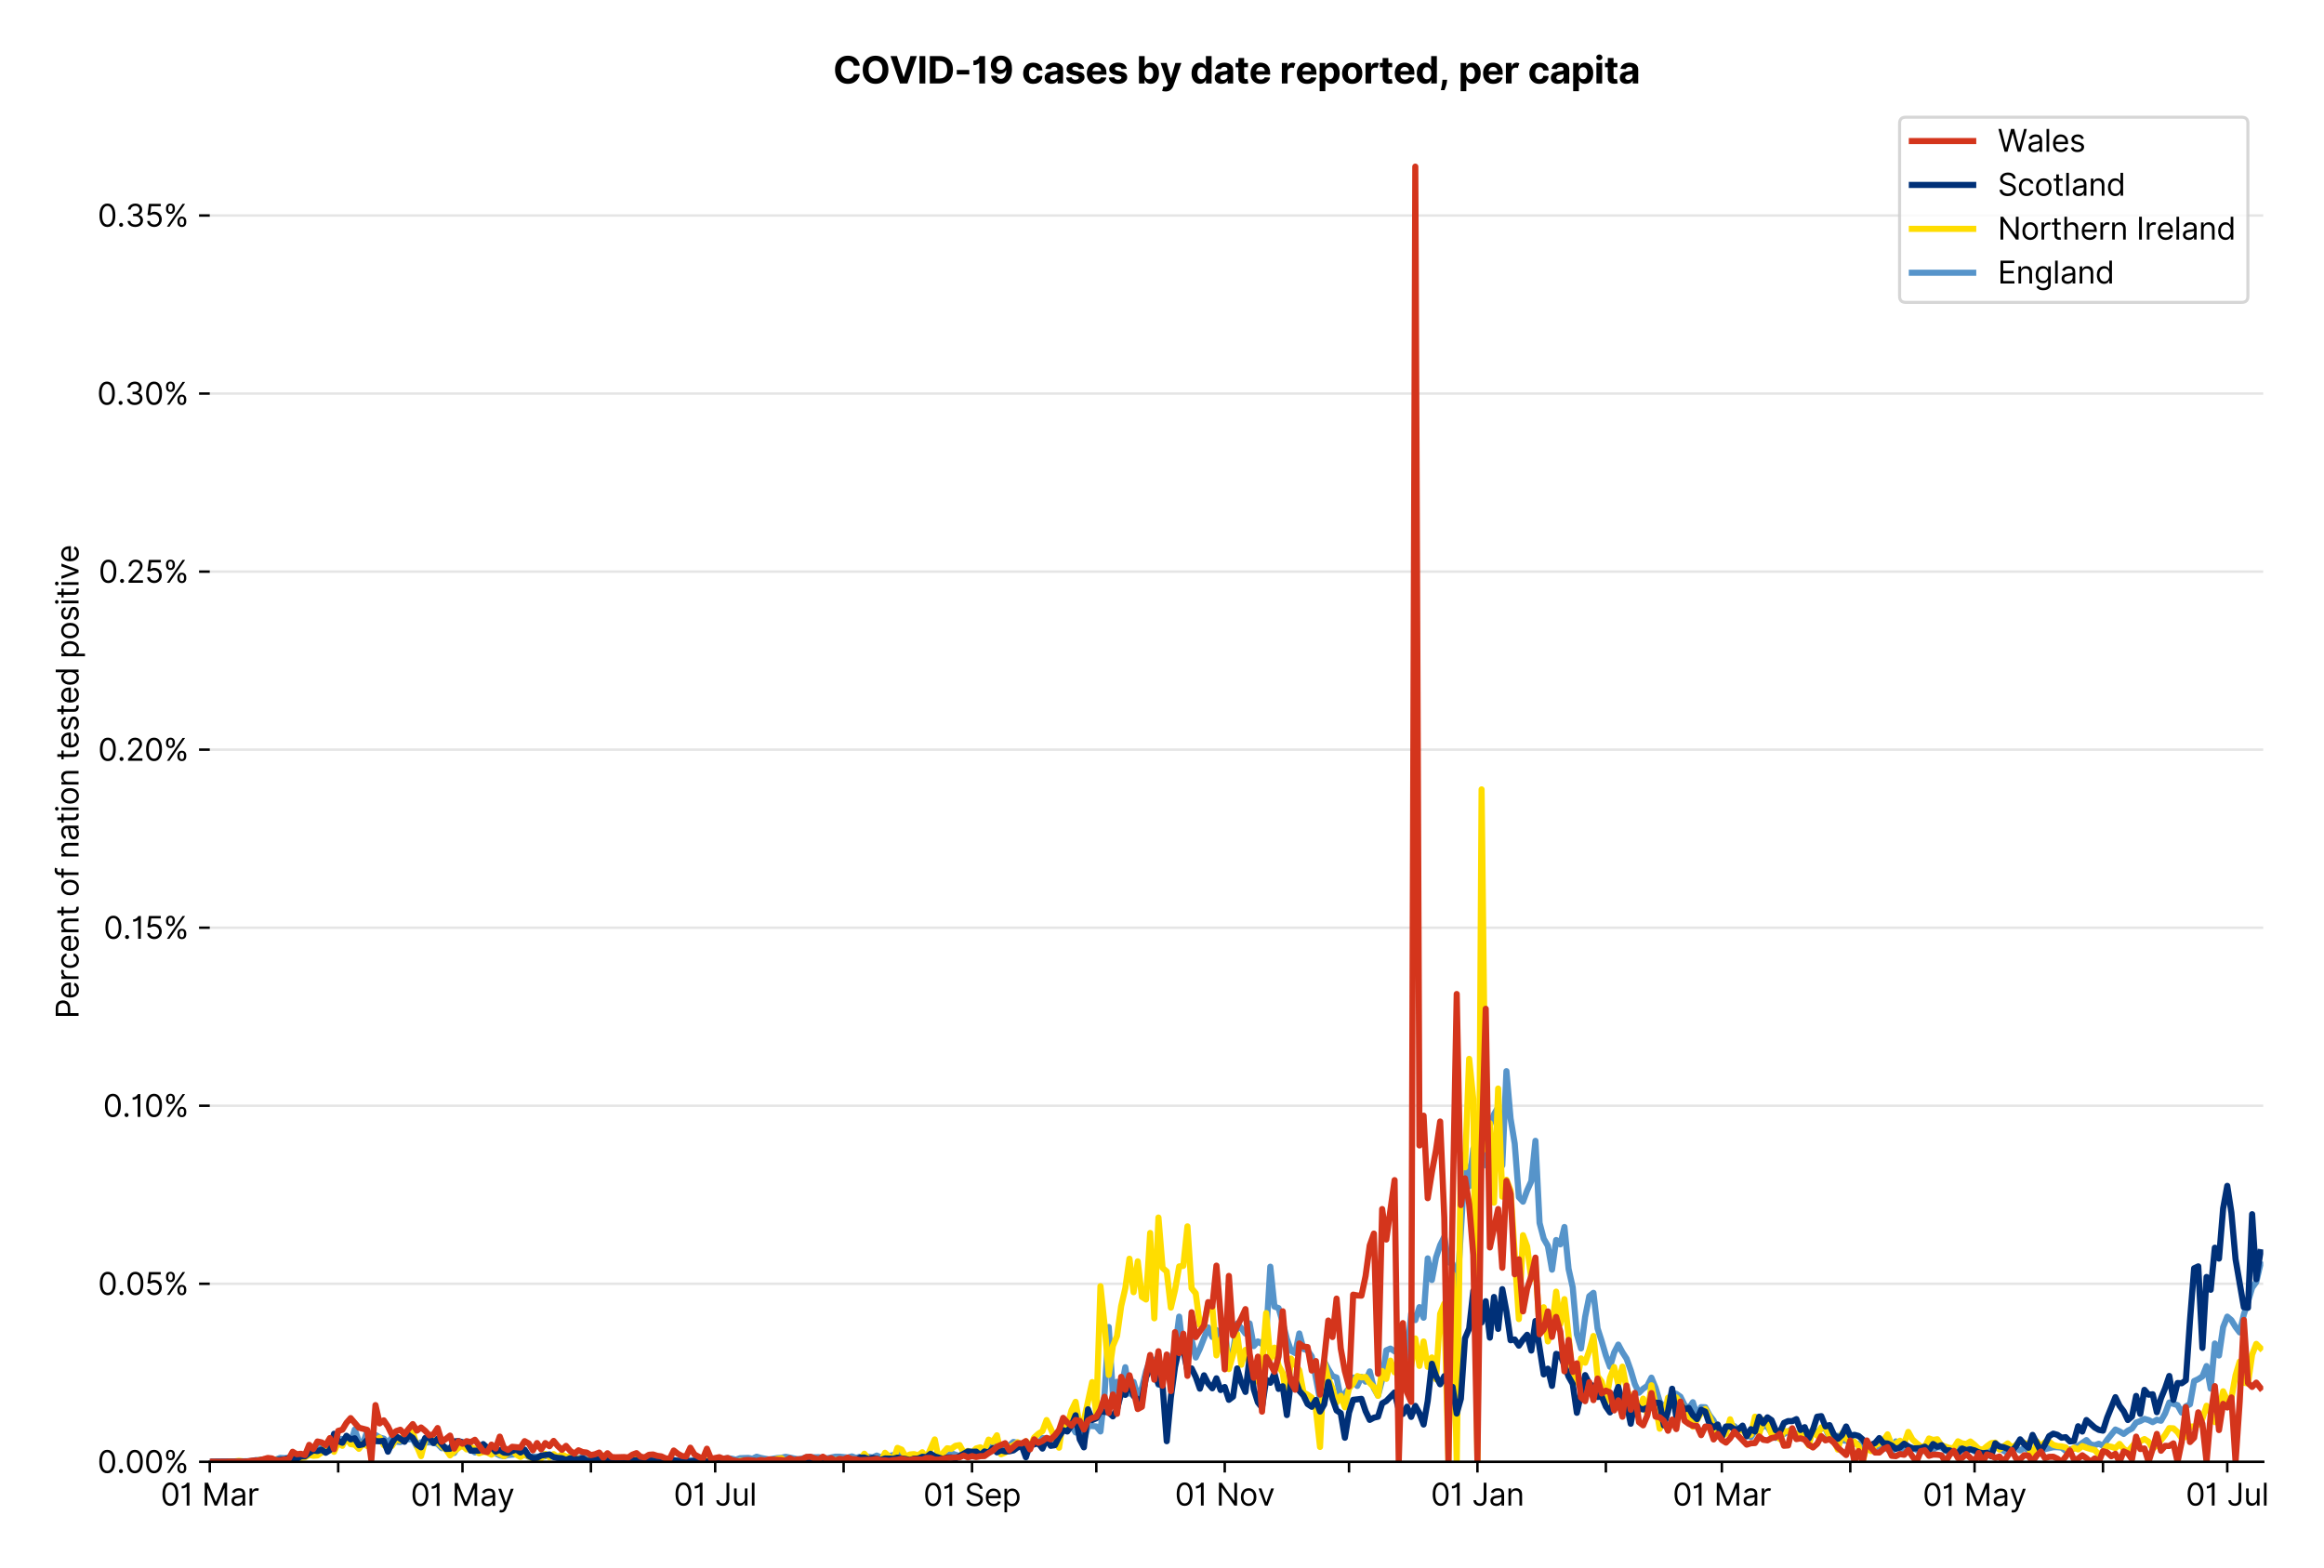 <?xml version="1.0" encoding="utf-8" standalone="no"?>
<!DOCTYPE svg PUBLIC "-//W3C//DTD SVG 1.1//EN"
  "http://www.w3.org/Graphics/SVG/1.1/DTD/svg11.dtd">
<svg version="1.1" viewBox="0 0 757.823 511.234" xmlns="http://www.w3.org/2000/svg" xmlns:xlink="http://www.w3.org/1999/xlink">
 <defs>
  <style type="text/css">*{stroke-linecap:butt;stroke-linejoin:round;}</style>
 </defs>
 <g id="figure_1">
  <g id="patch_1">
   <path d="M 0 511.234 
L 757.823 511.234 
L 757.823 0 
L 0 0 
z
" style="fill:#ffffff;"/>
  </g>
  <g id="axes_1">
   <g id="patch_2">
    <path d="M 68.405 476.745 
L 738.005 476.745 
L 738.005 33.225 
L 68.405 33.225 
z
" style="fill:#ffffff;"/>
   </g>
   <g id="matplotlib.axis_1">
    <g id="xtick_1">
     <g id="line2d_1">
      <defs>
       <path d="M 0 0 
L 0 3.5 
" id="m6ce5467a96" style="stroke:#000000;stroke-width:0.8;"/>
      </defs>
      <g>
       <use style="stroke:#000000;stroke-width:0.8;" x="68.405" xlink:href="#m6ce5467a96" y="476.745"/>
      </g>
     </g>
     <g id="text_1">
      <!-- 01 Mar -->
      <g transform="translate(52.368 491.018)scale(0.1 -0.1)">
       <defs>
        <path d="M 2000 -64 
Q 1230 -64 806 561 
Q 382 1186 382 2327 
Q 382 3459 809 4088 
Q 1236 4718 2000 4718 
Q 2764 4718 3191 4088 
Q 3618 3459 3618 2327 
Q 3618 1186 3194 561 
Q 2771 -64 2000 -64 
z
M 2000 436 
Q 2509 436 2791 927 
Q 3073 1418 3073 2327 
Q 3073 3234 2789 3730 
Q 2505 4227 2000 4227 
Q 1496 4227 1211 3730 
Q 927 3234 927 2327 
Q 927 1418 1210 927 
Q 1493 436 2000 436 
z
" id="Inter-Regular-30" transform="scale(0.016)"/>
        <path d="M 1973 4655 
L 1973 0 
L 1409 0 
L 1409 3836 
L 1373 3836 
Q 1341 3773 1209 3692 
Q 1077 3611 868 3551 
Q 659 3491 391 3491 
L 391 3964 
Q 661 3964 859 4061 
Q 1057 4159 1190 4291 
Q 1323 4423 1392 4529 
Q 1461 4636 1473 4655 
L 1973 4655 
z
" id="Inter-Regular-31" transform="scale(0.016)"/>
        <path id="Inter-Regular-20" transform="scale(0.016)"/>
        <path d="M 564 4655 
L 1236 4655 
L 2818 791 
L 2873 791 
L 4455 4655 
L 5127 4655 
L 5127 0 
L 4600 0 
L 4600 3536 
L 4555 3536 
L 3100 0 
L 2591 0 
L 1136 3536 
L 1091 3536 
L 1091 0 
L 564 0 
L 564 4655 
z
" id="Inter-Regular-4d" transform="scale(0.016)"/>
        <path d="M 1518 -82 
Q 1186 -82 916 44 
Q 646 170 486 410 
Q 327 650 327 991 
Q 327 1291 445 1478 
Q 564 1666 761 1773 
Q 959 1880 1199 1933 
Q 1439 1986 1682 2018 
Q 2000 2059 2199 2080 
Q 2398 2102 2490 2154 
Q 2582 2207 2582 2336 
L 2582 2355 
Q 2582 2691 2399 2877 
Q 2216 3064 1846 3064 
Q 1461 3064 1243 2895 
Q 1025 2727 936 2536 
L 427 2718 
Q 564 3036 792 3214 
Q 1021 3393 1292 3464 
Q 1564 3536 1827 3536 
Q 1996 3536 2215 3496 
Q 2434 3457 2640 3334 
Q 2846 3211 2982 2963 
Q 3118 2716 3118 2300 
L 3118 0 
L 2582 0 
L 2582 473 
L 2555 473 
Q 2500 359 2373 229 
Q 2246 100 2034 9 
Q 1823 -82 1518 -82 
z
M 1600 400 
Q 1918 400 2137 525 
Q 2357 650 2469 847 
Q 2582 1045 2582 1264 
L 2582 1755 
Q 2548 1714 2433 1681 
Q 2318 1648 2169 1624 
Q 2021 1600 1881 1583 
Q 1741 1566 1655 1555 
Q 1446 1527 1265 1467 
Q 1084 1407 974 1287 
Q 864 1168 864 964 
Q 864 684 1072 542 
Q 1280 400 1600 400 
z
" id="Inter-Regular-61" transform="scale(0.016)"/>
        <path d="M 491 0 
L 491 3491 
L 1009 3491 
L 1009 2964 
L 1046 2964 
Q 1139 3223 1389 3384 
Q 1639 3545 1955 3545 
Q 2100 3545 2209 3511 
Q 2318 3477 2400 3418 
L 2218 2964 
Q 2161 2993 2085 3010 
Q 2009 3027 1909 3027 
Q 1527 3027 1277 2794 
Q 1027 2561 1027 2209 
L 1027 0 
L 491 0 
z
" id="Inter-Regular-72" transform="scale(0.016)"/>
       </defs>
       <use xlink:href="#Inter-Regular-30"/>
       <use x="62.5" xlink:href="#Inter-Regular-31"/>
       <use x="106.676" xlink:href="#Inter-Regular-20"/>
       <use x="134.801" xlink:href="#Inter-Regular-4d"/>
       <use x="225.994" xlink:href="#Inter-Regular-61"/>
       <use x="282.386" xlink:href="#Inter-Regular-72"/>
      </g>
     </g>
    </g>
    <g id="xtick_2">
     <g id="line2d_2">
      <g>
       <use style="stroke:#000000;stroke-width:0.8;" x="110.282" xlink:href="#m6ce5467a96" y="476.745"/>
      </g>
     </g>
    </g>
    <g id="xtick_3">
     <g id="line2d_3">
      <g>
       <use style="stroke:#000000;stroke-width:0.8;" x="150.808" xlink:href="#m6ce5467a96" y="476.745"/>
      </g>
     </g>
     <g id="text_2">
      <!-- 01 May -->
      <g transform="translate(133.905 491.117)scale(0.1 -0.1)">
       <defs>
        <path d="M 818 -1355 
Q 682 -1355 575 -1333 
Q 468 -1311 427 -1291 
L 564 -818 
Q 857 -893 1053 -814 
Q 1250 -736 1391 -345 
L 1509 -18 
L 218 3491 
L 800 3491 
L 1764 709 
L 1800 709 
L 2764 3491 
L 3346 3491 
L 1846 -564 
Q 1550 -1355 818 -1355 
z
" id="Inter-Regular-79" transform="scale(0.016)"/>
       </defs>
       <use xlink:href="#Inter-Regular-30"/>
       <use x="62.5" xlink:href="#Inter-Regular-31"/>
       <use x="106.676" xlink:href="#Inter-Regular-20"/>
       <use x="134.801" xlink:href="#Inter-Regular-4d"/>
       <use x="225.994" xlink:href="#Inter-Regular-61"/>
       <use x="282.386" xlink:href="#Inter-Regular-79"/>
      </g>
     </g>
    </g>
    <g id="xtick_4">
     <g id="line2d_4">
      <g>
       <use style="stroke:#000000;stroke-width:0.8;" x="192.685" xlink:href="#m6ce5467a96" y="476.745"/>
      </g>
     </g>
    </g>
    <g id="xtick_5">
     <g id="line2d_5">
      <g>
       <use style="stroke:#000000;stroke-width:0.8;" x="233.211" xlink:href="#m6ce5467a96" y="476.745"/>
      </g>
     </g>
     <g id="text_3">
      <!-- 01 Jul -->
      <g transform="translate(219.667 491.018)scale(0.1 -0.1)">
       <defs>
        <path d="M 2346 4655 
L 2909 4655 
L 2909 1327 
Q 2909 657 2549 296 
Q 2189 -64 1582 -64 
Q 1200 -64 902 76 
Q 605 216 434 475 
Q 264 734 264 1091 
L 818 1091 
Q 818 795 1034 615 
Q 1250 436 1582 436 
Q 1948 436 2147 664 
Q 2346 893 2346 1327 
L 2346 4655 
z
" id="Inter-Regular-4a" transform="scale(0.016)"/>
        <path d="M 2691 1427 
L 2691 3491 
L 3227 3491 
L 3227 0 
L 2691 0 
L 2691 591 
L 2655 591 
Q 2532 325 2273 140 
Q 2014 -45 1618 -45 
Q 1127 -45 809 280 
Q 491 605 491 1273 
L 491 3491 
L 1027 3491 
L 1027 1309 
Q 1027 927 1242 700 
Q 1457 473 1791 473 
Q 1991 473 2199 575 
Q 2407 677 2549 888 
Q 2691 1100 2691 1427 
z
" id="Inter-Regular-75" transform="scale(0.016)"/>
        <path d="M 1027 4655 
L 1027 0 
L 491 0 
L 491 4655 
L 1027 4655 
z
" id="Inter-Regular-6c" transform="scale(0.016)"/>
       </defs>
       <use xlink:href="#Inter-Regular-30"/>
       <use x="62.5" xlink:href="#Inter-Regular-31"/>
       <use x="106.676" xlink:href="#Inter-Regular-20"/>
       <use x="134.801" xlink:href="#Inter-Regular-4a"/>
       <use x="189.063" xlink:href="#Inter-Regular-75"/>
       <use x="247.159" xlink:href="#Inter-Regular-6c"/>
      </g>
     </g>
    </g>
    <g id="xtick_6">
     <g id="line2d_6">
      <g>
       <use style="stroke:#000000;stroke-width:0.8;" x="275.088" xlink:href="#m6ce5467a96" y="476.745"/>
      </g>
     </g>
    </g>
    <g id="xtick_7">
     <g id="line2d_7">
      <g>
       <use style="stroke:#000000;stroke-width:0.8;" x="316.965" xlink:href="#m6ce5467a96" y="476.745"/>
      </g>
     </g>
     <g id="text_4">
      <!-- 01 Sep -->
      <g transform="translate(301.078 491.117)scale(0.1 -0.1)">
       <defs>
        <path d="M 3109 3491 
Q 3068 3836 2777 4027 
Q 2486 4218 2064 4218 
Q 1600 4218 1318 3999 
Q 1036 3780 1036 3445 
Q 1036 3195 1189 3042 
Q 1343 2889 1553 2803 
Q 1764 2718 1936 2673 
L 2409 2545 
Q 2591 2498 2815 2414 
Q 3039 2330 3244 2185 
Q 3450 2041 3584 1816 
Q 3718 1591 3718 1264 
Q 3718 886 3521 581 
Q 3325 277 2949 97 
Q 2573 -82 2036 -82 
Q 1286 -82 845 272 
Q 405 627 364 1200 
L 946 1200 
Q 968 936 1124 764 
Q 1280 593 1519 510 
Q 1759 427 2036 427 
Q 2359 427 2616 533 
Q 2873 639 3023 828 
Q 3173 1018 3173 1273 
Q 3173 1505 3043 1650 
Q 2914 1795 2702 1886 
Q 2491 1977 2246 2045 
L 1673 2209 
Q 1127 2366 809 2657 
Q 491 2948 491 3418 
Q 491 3809 703 4101 
Q 916 4393 1276 4555 
Q 1636 4718 2082 4718 
Q 2532 4718 2882 4558 
Q 3232 4398 3437 4120 
Q 3643 3843 3655 3491 
L 3109 3491 
z
" id="Inter-Regular-53" transform="scale(0.016)"/>
        <path d="M 1955 -73 
Q 1450 -73 1085 151 
Q 721 375 524 778 
Q 327 1182 327 1718 
Q 327 2255 524 2665 
Q 721 3075 1074 3305 
Q 1427 3536 1900 3536 
Q 2173 3536 2439 3445 
Q 2705 3355 2923 3151 
Q 3141 2948 3270 2614 
Q 3400 2280 3400 1791 
L 3400 1564 
L 866 1564 
Q 884 1005 1183 707 
Q 1482 409 1955 409 
Q 2271 409 2498 545 
Q 2725 682 2827 955 
L 3346 809 
Q 3223 414 2854 170 
Q 2486 -73 1955 -73 
z
M 866 2027 
L 2855 2027 
Q 2855 2470 2595 2762 
Q 2336 3055 1900 3055 
Q 1593 3055 1368 2911 
Q 1143 2768 1013 2533 
Q 884 2298 866 2027 
z
" id="Inter-Regular-65" transform="scale(0.016)"/>
        <path d="M 491 -1309 
L 491 3491 
L 1009 3491 
L 1009 2936 
L 1073 2936 
Q 1132 3027 1237 3169 
Q 1343 3311 1542 3423 
Q 1741 3536 2082 3536 
Q 2523 3536 2859 3315 
Q 3196 3095 3384 2690 
Q 3573 2286 3573 1736 
Q 3573 1182 3384 776 
Q 3196 370 2861 148 
Q 2527 -73 2091 -73 
Q 1755 -73 1552 39 
Q 1350 152 1241 296 
Q 1132 441 1073 536 
L 1027 536 
L 1027 -1309 
L 491 -1309 
z
M 1018 1745 
Q 1018 1152 1276 780 
Q 1534 409 2018 409 
Q 2355 409 2581 587 
Q 2807 766 2921 1069 
Q 3036 1373 3036 1745 
Q 3036 2114 2923 2410 
Q 2811 2707 2585 2881 
Q 2359 3055 2018 3055 
Q 1527 3055 1272 2693 
Q 1018 2332 1018 1745 
z
" id="Inter-Regular-70" transform="scale(0.016)"/>
       </defs>
       <use xlink:href="#Inter-Regular-30"/>
       <use x="62.5" xlink:href="#Inter-Regular-31"/>
       <use x="106.676" xlink:href="#Inter-Regular-20"/>
       <use x="134.801" xlink:href="#Inter-Regular-53"/>
       <use x="198.58" xlink:href="#Inter-Regular-65"/>
       <use x="256.818" xlink:href="#Inter-Regular-70"/>
      </g>
     </g>
    </g>
    <g id="xtick_8">
     <g id="line2d_8">
      <g>
       <use style="stroke:#000000;stroke-width:0.8;" x="357.491" xlink:href="#m6ce5467a96" y="476.745"/>
      </g>
     </g>
    </g>
    <g id="xtick_9">
     <g id="line2d_9">
      <g>
       <use style="stroke:#000000;stroke-width:0.8;" x="399.368" xlink:href="#m6ce5467a96" y="476.745"/>
      </g>
     </g>
     <g id="text_5">
      <!-- 01 Nov -->
      <g transform="translate(383.097 491.018)scale(0.1 -0.1)">
       <defs>
        <path d="M 4255 4655 
L 4255 0 
L 3709 0 
L 1173 3655 
L 1127 3655 
L 1127 0 
L 564 0 
L 564 4655 
L 1109 4655 
L 3655 991 
L 3700 991 
L 3700 4655 
L 4255 4655 
z
" id="Inter-Regular-4e" transform="scale(0.016)"/>
        <path d="M 1909 -73 
Q 1436 -73 1080 152 
Q 725 377 526 781 
Q 327 1186 327 1727 
Q 327 2273 526 2679 
Q 725 3086 1080 3311 
Q 1436 3536 1909 3536 
Q 2382 3536 2737 3311 
Q 3093 3086 3292 2679 
Q 3491 2273 3491 1727 
Q 3491 1186 3292 781 
Q 3093 377 2737 152 
Q 2382 -73 1909 -73 
z
M 1909 409 
Q 2268 409 2500 593 
Q 2732 777 2843 1077 
Q 2955 1377 2955 1727 
Q 2955 2077 2843 2379 
Q 2732 2682 2500 2868 
Q 2268 3055 1909 3055 
Q 1550 3055 1318 2868 
Q 1086 2682 975 2379 
Q 864 2077 864 1727 
Q 864 1377 975 1077 
Q 1086 777 1318 593 
Q 1550 409 1909 409 
z
" id="Inter-Regular-6f" transform="scale(0.016)"/>
        <path d="M 3346 3491 
L 2055 0 
L 1509 0 
L 218 3491 
L 800 3491 
L 1764 709 
L 1800 709 
L 2764 3491 
L 3346 3491 
z
" id="Inter-Regular-76" transform="scale(0.016)"/>
       </defs>
       <use xlink:href="#Inter-Regular-30"/>
       <use x="62.5" xlink:href="#Inter-Regular-31"/>
       <use x="106.676" xlink:href="#Inter-Regular-20"/>
       <use x="134.801" xlink:href="#Inter-Regular-4e"/>
       <use x="210.085" xlink:href="#Inter-Regular-6f"/>
       <use x="269.744" xlink:href="#Inter-Regular-76"/>
      </g>
     </g>
    </g>
    <g id="xtick_10">
     <g id="line2d_10">
      <g>
       <use style="stroke:#000000;stroke-width:0.8;" x="439.895" xlink:href="#m6ce5467a96" y="476.745"/>
      </g>
     </g>
    </g>
    <g id="xtick_11">
     <g id="line2d_11">
      <g>
       <use style="stroke:#000000;stroke-width:0.8;" x="481.772" xlink:href="#m6ce5467a96" y="476.745"/>
      </g>
     </g>
     <g id="text_6">
      <!-- 01 Jan -->
      <g transform="translate(466.572 491.018)scale(0.1 -0.1)">
       <defs>
        <path d="M 1027 2100 
L 1027 0 
L 491 0 
L 491 3491 
L 1009 3491 
L 1009 2945 
L 1055 2945 
Q 1177 3211 1427 3373 
Q 1677 3536 2073 3536 
Q 2602 3536 2928 3211 
Q 3255 2886 3255 2218 
L 3255 0 
L 2718 0 
L 2718 2182 
Q 2718 2593 2504 2824 
Q 2291 3055 1918 3055 
Q 1534 3055 1280 2806 
Q 1027 2557 1027 2100 
z
" id="Inter-Regular-6e" transform="scale(0.016)"/>
       </defs>
       <use xlink:href="#Inter-Regular-30"/>
       <use x="62.5" xlink:href="#Inter-Regular-31"/>
       <use x="106.676" xlink:href="#Inter-Regular-20"/>
       <use x="134.801" xlink:href="#Inter-Regular-4a"/>
       <use x="189.063" xlink:href="#Inter-Regular-61"/>
       <use x="245.455" xlink:href="#Inter-Regular-6e"/>
      </g>
     </g>
    </g>
    <g id="xtick_12">
     <g id="line2d_12">
      <g>
       <use style="stroke:#000000;stroke-width:0.8;" x="523.649" xlink:href="#m6ce5467a96" y="476.745"/>
      </g>
     </g>
    </g>
    <g id="xtick_13">
     <g id="line2d_13">
      <g>
       <use style="stroke:#000000;stroke-width:0.8;" x="561.473" xlink:href="#m6ce5467a96" y="476.745"/>
      </g>
     </g>
     <g id="text_7">
      <!-- 01 Mar -->
      <g transform="translate(545.436 491.018)scale(0.1 -0.1)">
       <use xlink:href="#Inter-Regular-30"/>
       <use x="62.5" xlink:href="#Inter-Regular-31"/>
       <use x="106.676" xlink:href="#Inter-Regular-20"/>
       <use x="134.801" xlink:href="#Inter-Regular-4d"/>
       <use x="225.994" xlink:href="#Inter-Regular-61"/>
       <use x="282.386" xlink:href="#Inter-Regular-72"/>
      </g>
     </g>
    </g>
    <g id="xtick_14">
     <g id="line2d_14">
      <g>
       <use style="stroke:#000000;stroke-width:0.8;" x="603.35" xlink:href="#m6ce5467a96" y="476.745"/>
      </g>
     </g>
    </g>
    <g id="xtick_15">
     <g id="line2d_15">
      <g>
       <use style="stroke:#000000;stroke-width:0.8;" x="643.876" xlink:href="#m6ce5467a96" y="476.745"/>
      </g>
     </g>
     <g id="text_8">
      <!-- 01 May -->
      <g transform="translate(626.973 491.117)scale(0.1 -0.1)">
       <use xlink:href="#Inter-Regular-30"/>
       <use x="62.5" xlink:href="#Inter-Regular-31"/>
       <use x="106.676" xlink:href="#Inter-Regular-20"/>
       <use x="134.801" xlink:href="#Inter-Regular-4d"/>
       <use x="225.994" xlink:href="#Inter-Regular-61"/>
       <use x="282.386" xlink:href="#Inter-Regular-79"/>
      </g>
     </g>
    </g>
    <g id="xtick_16">
     <g id="line2d_16">
      <g>
       <use style="stroke:#000000;stroke-width:0.8;" x="685.753" xlink:href="#m6ce5467a96" y="476.745"/>
      </g>
     </g>
    </g>
    <g id="xtick_17">
     <g id="line2d_17">
      <g>
       <use style="stroke:#000000;stroke-width:0.8;" x="726.28" xlink:href="#m6ce5467a96" y="476.745"/>
      </g>
     </g>
     <g id="text_9">
      <!-- 01 Jul -->
      <g transform="translate(712.736 491.018)scale(0.1 -0.1)">
       <use xlink:href="#Inter-Regular-30"/>
       <use x="62.5" xlink:href="#Inter-Regular-31"/>
       <use x="106.676" xlink:href="#Inter-Regular-20"/>
       <use x="134.801" xlink:href="#Inter-Regular-4a"/>
       <use x="189.063" xlink:href="#Inter-Regular-75"/>
       <use x="247.159" xlink:href="#Inter-Regular-6c"/>
      </g>
     </g>
    </g>
   </g>
   <g id="matplotlib.axis_2">
    <g id="ytick_1">
     <g id="line2d_18">
      <path clip-path="url(#p1402fb29ab)" d="M 68.405 476.745 
L 738.005 476.745 
" style="fill:none;stroke:#e5e5e5;stroke-linecap:square;stroke-width:0.8;"/>
     </g>
     <g id="line2d_19">
      <defs>
       <path d="M 0 0 
L -3.5 0 
" id="m762a007e20" style="stroke:#000000;stroke-width:0.8;"/>
      </defs>
      <g>
       <use style="stroke:#000000;stroke-width:0.8;" x="68.405" xlink:href="#m762a007e20" y="476.745"/>
      </g>
     </g>
     <g id="text_10">
      <!-- 0.00% -->
      <g transform="translate(31.773 480.382)scale(0.1 -0.1)">
       <defs>
        <path d="M 882 -36 
Q 714 -36 593 84 
Q 473 205 473 373 
Q 473 541 593 661 
Q 714 782 882 782 
Q 1050 782 1170 661 
Q 1291 541 1291 373 
Q 1291 205 1170 84 
Q 1050 -36 882 -36 
z
" id="Inter-Regular-2e" transform="scale(0.016)"/>
        <path d="M 2855 873 
L 2855 1118 
Q 2855 1373 2960 1585 
Q 3066 1798 3269 1926 
Q 3473 2055 3764 2055 
Q 4059 2055 4259 1926 
Q 4459 1798 4561 1585 
Q 4664 1373 4664 1118 
L 4664 873 
Q 4664 618 4560 405 
Q 4457 193 4256 64 
Q 4055 -64 3764 -64 
Q 3468 -64 3266 64 
Q 3064 193 2959 405 
Q 2855 618 2855 873 
z
M 536 3536 
L 536 3782 
Q 536 4036 642 4248 
Q 748 4461 951 4589 
Q 1155 4718 1446 4718 
Q 1741 4718 1941 4589 
Q 2141 4461 2243 4248 
Q 2346 4036 2346 3782 
L 2346 3536 
Q 2346 3282 2242 3069 
Q 2139 2857 1937 2728 
Q 1736 2600 1446 2600 
Q 1150 2600 948 2728 
Q 746 2857 641 3069 
Q 536 3282 536 3536 
z
M 709 0 
L 3909 4655 
L 4427 4655 
L 1227 0 
L 709 0 
z
M 3318 1118 
L 3318 873 
Q 3318 661 3418 494 
Q 3518 327 3764 327 
Q 4002 327 4101 494 
Q 4200 661 4200 873 
L 4200 1118 
Q 4200 1330 4104 1497 
Q 4009 1664 3764 1664 
Q 3525 1664 3421 1497 
Q 3318 1330 3318 1118 
z
M 1000 3782 
L 1000 3536 
Q 1000 3325 1100 3158 
Q 1200 2991 1446 2991 
Q 1684 2991 1783 3158 
Q 1882 3325 1882 3536 
L 1882 3782 
Q 1882 3993 1786 4160 
Q 1691 4327 1446 4327 
Q 1207 4327 1103 4160 
Q 1000 3993 1000 3782 
z
" id="Inter-Regular-25" transform="scale(0.016)"/>
       </defs>
       <use xlink:href="#Inter-Regular-30"/>
       <use x="62.5" xlink:href="#Inter-Regular-2e"/>
       <use x="90.057" xlink:href="#Inter-Regular-30"/>
       <use x="152.557" xlink:href="#Inter-Regular-30"/>
       <use x="215.057" xlink:href="#Inter-Regular-25"/>
      </g>
     </g>
    </g>
    <g id="ytick_2">
     <g id="line2d_20">
      <path clip-path="url(#p1402fb29ab)" d="M 68.405 418.68 
L 738.005 418.68 
" style="fill:none;stroke:#e5e5e5;stroke-linecap:square;stroke-width:0.8;"/>
     </g>
     <g id="line2d_21">
      <g>
       <use style="stroke:#000000;stroke-width:0.8;" x="68.405" xlink:href="#m762a007e20" y="418.68"/>
      </g>
     </g>
     <g id="text_11">
      <!-- 0.05% -->
      <g transform="translate(31.944 422.317)scale(0.1 -0.1)">
       <defs>
        <path d="M 1936 -64 
Q 1536 -64 1216 95 
Q 896 255 702 532 
Q 509 809 491 1164 
L 1036 1164 
Q 1068 848 1324 642 
Q 1580 436 1936 436 
Q 2223 436 2447 570 
Q 2671 705 2799 940 
Q 2927 1175 2927 1473 
Q 2927 1777 2794 2017 
Q 2661 2257 2429 2395 
Q 2198 2534 1900 2536 
Q 1686 2539 1461 2472 
Q 1236 2405 1091 2300 
L 564 2364 
L 846 4655 
L 3264 4655 
L 3264 4155 
L 1318 4155 
L 1155 2782 
L 1182 2782 
Q 1325 2895 1541 2970 
Q 1757 3045 1991 3045 
Q 2418 3045 2753 2842 
Q 3089 2639 3281 2286 
Q 3473 1934 3473 1482 
Q 3473 1036 3274 687 
Q 3075 339 2727 137 
Q 2380 -64 1936 -64 
z
" id="Inter-Regular-35" transform="scale(0.016)"/>
       </defs>
       <use xlink:href="#Inter-Regular-30"/>
       <use x="62.5" xlink:href="#Inter-Regular-2e"/>
       <use x="90.057" xlink:href="#Inter-Regular-30"/>
       <use x="152.557" xlink:href="#Inter-Regular-35"/>
       <use x="213.352" xlink:href="#Inter-Regular-25"/>
      </g>
     </g>
    </g>
    <g id="ytick_3">
     <g id="line2d_22">
      <path clip-path="url(#p1402fb29ab)" d="M 68.405 360.615 
L 738.005 360.615 
" style="fill:none;stroke:#e5e5e5;stroke-linecap:square;stroke-width:0.8;"/>
     </g>
     <g id="line2d_23">
      <g>
       <use style="stroke:#000000;stroke-width:0.8;" x="68.405" xlink:href="#m762a007e20" y="360.615"/>
      </g>
     </g>
     <g id="text_12">
      <!-- 0.10% -->
      <g transform="translate(33.606 364.252)scale(0.1 -0.1)">
       <use xlink:href="#Inter-Regular-30"/>
       <use x="62.5" xlink:href="#Inter-Regular-2e"/>
       <use x="90.057" xlink:href="#Inter-Regular-31"/>
       <use x="134.233" xlink:href="#Inter-Regular-30"/>
       <use x="196.733" xlink:href="#Inter-Regular-25"/>
      </g>
     </g>
    </g>
    <g id="ytick_4">
     <g id="line2d_24">
      <path clip-path="url(#p1402fb29ab)" d="M 68.405 302.55 
L 738.005 302.55 
" style="fill:none;stroke:#e5e5e5;stroke-linecap:square;stroke-width:0.8;"/>
     </g>
     <g id="line2d_25">
      <g>
       <use style="stroke:#000000;stroke-width:0.8;" x="68.405" xlink:href="#m762a007e20" y="302.55"/>
      </g>
     </g>
     <g id="text_13">
      <!-- 0.15% -->
      <g transform="translate(33.777 306.187)scale(0.1 -0.1)">
       <use xlink:href="#Inter-Regular-30"/>
       <use x="62.5" xlink:href="#Inter-Regular-2e"/>
       <use x="90.057" xlink:href="#Inter-Regular-31"/>
       <use x="134.233" xlink:href="#Inter-Regular-35"/>
       <use x="195.028" xlink:href="#Inter-Regular-25"/>
      </g>
     </g>
    </g>
    <g id="ytick_5">
     <g id="line2d_26">
      <path clip-path="url(#p1402fb29ab)" d="M 68.405 244.485 
L 738.005 244.485 
" style="fill:none;stroke:#e5e5e5;stroke-linecap:square;stroke-width:0.8;"/>
     </g>
     <g id="line2d_27">
      <g>
       <use style="stroke:#000000;stroke-width:0.8;" x="68.405" xlink:href="#m762a007e20" y="244.485"/>
      </g>
     </g>
     <g id="text_14">
      <!-- 0.20% -->
      <g transform="translate(31.972 248.122)scale(0.1 -0.1)">
       <defs>
        <path d="M 482 0 
L 482 409 
L 2018 2091 
Q 2289 2386 2464 2605 
Q 2639 2825 2724 3019 
Q 2809 3214 2809 3427 
Q 2809 3795 2553 4011 
Q 2298 4227 1918 4227 
Q 1514 4227 1275 3985 
Q 1036 3743 1036 3345 
L 500 3345 
Q 500 3755 688 4064 
Q 877 4373 1203 4545 
Q 1530 4718 1936 4718 
Q 2346 4718 2661 4545 
Q 2977 4373 3156 4079 
Q 3336 3786 3336 3427 
Q 3336 3170 3244 2926 
Q 3152 2682 2926 2383 
Q 2700 2084 2300 1655 
L 1255 536 
L 1255 500 
L 3418 500 
L 3418 0 
L 482 0 
z
" id="Inter-Regular-32" transform="scale(0.016)"/>
       </defs>
       <use xlink:href="#Inter-Regular-30"/>
       <use x="62.5" xlink:href="#Inter-Regular-2e"/>
       <use x="90.057" xlink:href="#Inter-Regular-32"/>
       <use x="150.568" xlink:href="#Inter-Regular-30"/>
       <use x="213.068" xlink:href="#Inter-Regular-25"/>
      </g>
     </g>
    </g>
    <g id="ytick_6">
     <g id="line2d_28">
      <path clip-path="url(#p1402fb29ab)" d="M 68.405 186.421 
L 738.005 186.421 
" style="fill:none;stroke:#e5e5e5;stroke-linecap:square;stroke-width:0.8;"/>
     </g>
     <g id="line2d_29">
      <g>
       <use style="stroke:#000000;stroke-width:0.8;" x="68.405" xlink:href="#m762a007e20" y="186.421"/>
      </g>
     </g>
     <g id="text_15">
      <!-- 0.25% -->
      <g transform="translate(32.142 190.057)scale(0.1 -0.1)">
       <use xlink:href="#Inter-Regular-30"/>
       <use x="62.5" xlink:href="#Inter-Regular-2e"/>
       <use x="90.057" xlink:href="#Inter-Regular-32"/>
       <use x="150.568" xlink:href="#Inter-Regular-35"/>
       <use x="211.364" xlink:href="#Inter-Regular-25"/>
      </g>
     </g>
    </g>
    <g id="ytick_7">
     <g id="line2d_30">
      <path clip-path="url(#p1402fb29ab)" d="M 68.405 128.356 
L 738.005 128.356 
" style="fill:none;stroke:#e5e5e5;stroke-linecap:square;stroke-width:0.8;"/>
     </g>
     <g id="line2d_31">
      <g>
       <use style="stroke:#000000;stroke-width:0.8;" x="68.405" xlink:href="#m762a007e20" y="128.356"/>
      </g>
     </g>
     <g id="text_16">
      <!-- 0.30% -->
      <g transform="translate(31.659 131.992)scale(0.1 -0.1)">
       <defs>
        <path d="M 2055 -64 
Q 1605 -64 1253 90 
Q 902 245 696 521 
Q 491 798 473 1164 
L 1046 1164 
Q 1071 827 1356 631 
Q 1641 436 2046 436 
Q 2493 436 2783 664 
Q 3073 893 3073 1264 
Q 3073 1650 2787 1893 
Q 2502 2136 1973 2136 
L 1600 2136 
L 1600 2636 
L 1973 2636 
Q 2386 2636 2647 2856 
Q 2909 3077 2909 3445 
Q 2909 3798 2679 4012 
Q 2450 4227 2064 4227 
Q 1823 4227 1610 4139 
Q 1398 4052 1264 3887 
Q 1130 3723 1118 3491 
L 573 3491 
Q 586 3857 793 4133 
Q 1000 4409 1335 4563 
Q 1671 4718 2073 4718 
Q 2505 4718 2814 4544 
Q 3123 4370 3289 4086 
Q 3455 3802 3455 3473 
Q 3455 3080 3249 2802 
Q 3043 2525 2691 2418 
L 2691 2382 
Q 3132 2309 3379 2008 
Q 3627 1707 3627 1264 
Q 3627 884 3421 583 
Q 3216 282 2861 109 
Q 2507 -64 2055 -64 
z
" id="Inter-Regular-33" transform="scale(0.016)"/>
       </defs>
       <use xlink:href="#Inter-Regular-30"/>
       <use x="62.5" xlink:href="#Inter-Regular-2e"/>
       <use x="90.057" xlink:href="#Inter-Regular-33"/>
       <use x="153.693" xlink:href="#Inter-Regular-30"/>
       <use x="216.193" xlink:href="#Inter-Regular-25"/>
      </g>
     </g>
    </g>
    <g id="ytick_8">
     <g id="line2d_32">
      <path clip-path="url(#p1402fb29ab)" d="M 68.405 70.291 
L 738.005 70.291 
" style="fill:none;stroke:#e5e5e5;stroke-linecap:square;stroke-width:0.8;"/>
     </g>
     <g id="line2d_33">
      <g>
       <use style="stroke:#000000;stroke-width:0.8;" x="68.405" xlink:href="#m762a007e20" y="70.291"/>
      </g>
     </g>
     <g id="text_17">
      <!-- 0.35% -->
      <g transform="translate(31.83 73.928)scale(0.1 -0.1)">
       <use xlink:href="#Inter-Regular-30"/>
       <use x="62.5" xlink:href="#Inter-Regular-2e"/>
       <use x="90.057" xlink:href="#Inter-Regular-33"/>
       <use x="153.693" xlink:href="#Inter-Regular-35"/>
       <use x="214.489" xlink:href="#Inter-Regular-25"/>
      </g>
     </g>
    </g>
    <g id="text_18">
     <!-- Percent of nation tested positive -->
     <g transform="translate(25.614 332.215)rotate(-90)scale(0.1 -0.1)">
      <defs>
       <path d="M 564 0 
L 564 4655 
L 2136 4655 
Q 2684 4655 3033 4458 
Q 3382 4261 3550 3927 
Q 3718 3593 3718 3182 
Q 3718 2770 3551 2434 
Q 3384 2098 3036 1899 
Q 2689 1700 2146 1700 
L 1127 1700 
L 1127 0 
L 564 0 
z
M 1127 2200 
L 2127 2200 
Q 2689 2200 2926 2482 
Q 3164 2764 3164 3182 
Q 3164 3602 2925 3878 
Q 2686 4155 2118 4155 
L 1127 4155 
L 1127 2200 
z
" id="Inter-Regular-50" transform="scale(0.016)"/>
       <path d="M 1909 -73 
Q 1418 -73 1063 159 
Q 709 391 518 798 
Q 327 1205 327 1727 
Q 327 2259 524 2667 
Q 721 3075 1074 3305 
Q 1427 3536 1900 3536 
Q 2268 3536 2563 3400 
Q 2859 3264 3047 3018 
Q 3236 2773 3282 2445 
L 2746 2445 
Q 2684 2684 2474 2869 
Q 2264 3055 1909 3055 
Q 1439 3055 1151 2697 
Q 864 2339 864 1745 
Q 864 1139 1148 774 
Q 1432 409 1909 409 
Q 2223 409 2447 570 
Q 2671 732 2746 1018 
L 3282 1018 
Q 3236 709 3058 462 
Q 2880 216 2588 71 
Q 2296 -73 1909 -73 
z
" id="Inter-Regular-63" transform="scale(0.016)"/>
       <path d="M 2009 3491 
L 2009 3036 
L 1264 3036 
L 1264 1000 
Q 1264 773 1331 660 
Q 1398 548 1503 510 
Q 1609 473 1727 473 
Q 1816 473 1873 483 
Q 1930 493 1964 500 
L 2073 18 
Q 2018 -2 1920 -23 
Q 1823 -45 1673 -45 
Q 1446 -45 1228 52 
Q 1011 150 869 350 
Q 727 550 727 855 
L 727 3036 
L 200 3036 
L 200 3491 
L 727 3491 
L 727 4327 
L 1264 4327 
L 1264 3491 
L 2009 3491 
z
" id="Inter-Regular-74" transform="scale(0.016)"/>
       <path d="M 2046 3491 
L 2046 3036 
L 1264 3036 
L 1264 0 
L 727 0 
L 727 3036 
L 164 3036 
L 164 3491 
L 727 3491 
L 727 3973 
Q 727 4273 868 4473 
Q 1009 4673 1234 4773 
Q 1459 4873 1709 4873 
Q 1907 4873 2032 4841 
Q 2157 4809 2218 4782 
L 2064 4318 
Q 2023 4332 1951 4352 
Q 1880 4373 1764 4373 
Q 1498 4373 1381 4239 
Q 1264 4105 1264 3845 
L 1264 3491 
L 2046 3491 
z
" id="Inter-Regular-66" transform="scale(0.016)"/>
       <path d="M 491 0 
L 491 3491 
L 1027 3491 
L 1027 0 
L 491 0 
z
M 764 4073 
Q 607 4073 494 4179 
Q 382 4286 382 4436 
Q 382 4586 494 4693 
Q 607 4800 764 4800 
Q 921 4800 1033 4693 
Q 1146 4586 1146 4436 
Q 1146 4286 1033 4179 
Q 921 4073 764 4073 
z
" id="Inter-Regular-69" transform="scale(0.016)"/>
       <path d="M 2964 2709 
L 2482 2573 
Q 2411 2755 2245 2914 
Q 2080 3073 1727 3073 
Q 1407 3073 1194 2926 
Q 982 2780 982 2555 
Q 982 2355 1127 2239 
Q 1273 2123 1582 2045 
L 2100 1918 
Q 3027 1691 3027 973 
Q 3027 673 2855 436 
Q 2684 200 2377 63 
Q 2071 -73 1664 -73 
Q 1130 -73 780 159 
Q 430 391 336 836 
L 846 964 
Q 989 400 1655 400 
Q 2030 400 2251 560 
Q 2473 720 2473 945 
Q 2473 1316 1955 1436 
L 1373 1573 
Q 893 1686 669 1926 
Q 446 2166 446 2527 
Q 446 2823 613 3050 
Q 780 3277 1069 3406 
Q 1359 3536 1727 3536 
Q 2246 3536 2542 3309 
Q 2839 3082 2964 2709 
z
" id="Inter-Regular-73" transform="scale(0.016)"/>
       <path d="M 1809 -73 
Q 1373 -73 1039 148 
Q 705 370 516 776 
Q 327 1182 327 1736 
Q 327 2286 516 2690 
Q 705 3095 1041 3315 
Q 1377 3536 1818 3536 
Q 2159 3536 2358 3423 
Q 2557 3311 2662 3169 
Q 2768 3027 2827 2936 
L 2873 2936 
L 2873 4655 
L 3409 4655 
L 3409 0 
L 2891 0 
L 2891 536 
L 2827 536 
Q 2768 441 2659 296 
Q 2550 152 2348 39 
Q 2146 -73 1809 -73 
z
M 1882 409 
Q 2366 409 2624 780 
Q 2882 1152 2882 1745 
Q 2882 2332 2627 2693 
Q 2373 3055 1882 3055 
Q 1541 3055 1315 2881 
Q 1089 2707 976 2410 
Q 864 2114 864 1745 
Q 864 1373 978 1069 
Q 1093 766 1319 587 
Q 1546 409 1882 409 
z
" id="Inter-Regular-64" transform="scale(0.016)"/>
      </defs>
      <use xlink:href="#Inter-Regular-50"/>
      <use x="63.494" xlink:href="#Inter-Regular-65"/>
      <use x="121.733" xlink:href="#Inter-Regular-72"/>
      <use x="160.085" xlink:href="#Inter-Regular-63"/>
      <use x="215.909" xlink:href="#Inter-Regular-65"/>
      <use x="274.148" xlink:href="#Inter-Regular-6e"/>
      <use x="332.671" xlink:href="#Inter-Regular-74"/>
      <use x="369.034" xlink:href="#Inter-Regular-20"/>
      <use x="397.159" xlink:href="#Inter-Regular-6f"/>
      <use x="456.818" xlink:href="#Inter-Regular-66"/>
      <use x="492.898" xlink:href="#Inter-Regular-20"/>
      <use x="521.023" xlink:href="#Inter-Regular-6e"/>
      <use x="579.546" xlink:href="#Inter-Regular-61"/>
      <use x="635.938" xlink:href="#Inter-Regular-74"/>
      <use x="672.301" xlink:href="#Inter-Regular-69"/>
      <use x="696.023" xlink:href="#Inter-Regular-6f"/>
      <use x="755.682" xlink:href="#Inter-Regular-6e"/>
      <use x="814.205" xlink:href="#Inter-Regular-20"/>
      <use x="842.33" xlink:href="#Inter-Regular-74"/>
      <use x="878.693" xlink:href="#Inter-Regular-65"/>
      <use x="936.932" xlink:href="#Inter-Regular-73"/>
      <use x="989.205" xlink:href="#Inter-Regular-74"/>
      <use x="1025.568" xlink:href="#Inter-Regular-65"/>
      <use x="1083.807" xlink:href="#Inter-Regular-64"/>
      <use x="1145.881" xlink:href="#Inter-Regular-20"/>
      <use x="1174.006" xlink:href="#Inter-Regular-70"/>
      <use x="1234.943" xlink:href="#Inter-Regular-6f"/>
      <use x="1294.602" xlink:href="#Inter-Regular-73"/>
      <use x="1346.875" xlink:href="#Inter-Regular-69"/>
      <use x="1370.597" xlink:href="#Inter-Regular-74"/>
      <use x="1406.96" xlink:href="#Inter-Regular-69"/>
      <use x="1430.682" xlink:href="#Inter-Regular-76"/>
      <use x="1486.364" xlink:href="#Inter-Regular-65"/>
     </g>
    </g>
   </g>
   <g id="line2d_34">
    <path clip-path="url(#p1402fb29ab)" d="M 27.879 476.741 
L 64.352 476.745 
L 83.264 476.541 
L 87.317 476.223 
L 88.668 476.545 
L 91.37 475.456 
L 92.72 475.561 
L 94.071 475.449 
L 95.422 474.944 
L 96.773 475.641 
L 98.124 475.109 
L 99.475 474.15 
L 100.826 474.414 
L 103.527 471.575 
L 104.878 472.332 
L 106.229 472.495 
L 107.58 472.398 
L 108.931 471.764 
L 110.282 469.256 
L 112.983 469.367 
L 114.334 470.741 
L 115.685 466.208 
L 117.036 470.192 
L 118.387 470.601 
L 119.738 466.867 
L 121.089 468.909 
L 122.44 467.95 
L 123.79 468.82 
L 125.141 469.169 
L 126.492 470.558 
L 127.843 468.794 
L 129.194 470.168 
L 130.545 470.312 
L 131.896 468.523 
L 133.247 469.425 
L 134.597 469.303 
L 135.948 471.791 
L 137.299 470.376 
L 138.65 470.514 
L 140.001 470.382 
L 141.352 470.547 
L 142.703 470.914 
L 144.054 472.305 
L 145.404 472.074 
L 146.755 472.641 
L 148.106 473.85 
L 149.457 471.62 
L 150.808 471.585 
L 152.159 472.148 
L 153.51 472.579 
L 154.861 473.681 
L 156.211 472.945 
L 157.562 473.421 
L 158.913 472.344 
L 160.264 473.25 
L 162.966 474.667 
L 164.317 474.907 
L 165.668 474.544 
L 168.369 474.292 
L 169.72 474.451 
L 171.071 474.401 
L 172.422 475.119 
L 177.825 474.983 
L 179.176 474.511 
L 180.527 474.725 
L 181.878 475.54 
L 183.229 475.726 
L 184.58 475.73 
L 185.931 475.489 
L 187.281 475.674 
L 188.632 475.59 
L 189.983 475.27 
L 191.334 476.085 
L 192.685 476.138 
L 194.036 475.829 
L 198.088 475.815 
L 199.439 475.874 
L 200.79 476.275 
L 202.141 476.555 
L 203.492 475.402 
L 204.843 476.615 
L 206.194 476.118 
L 207.545 475.936 
L 208.895 475.977 
L 211.597 476.293 
L 217.001 476.079 
L 218.352 476.077 
L 219.702 476.301 
L 221.053 476.378 
L 222.404 476.312 
L 223.755 476.524 
L 225.106 476.207 
L 226.457 476.384 
L 227.808 476.349 
L 230.509 476.541 
L 231.86 476.341 
L 233.211 476.38 
L 234.562 475.666 
L 235.913 475.709 
L 237.264 475.55 
L 238.615 475.73 
L 239.965 476.062 
L 241.316 475.565 
L 244.018 475.472 
L 245.369 475.755 
L 246.72 475.082 
L 248.071 475.476 
L 250.772 475.977 
L 253.474 475.513 
L 254.825 475.435 
L 256.176 475.103 
L 260.229 475.922 
L 261.579 475.674 
L 262.93 475.297 
L 265.632 475.28 
L 266.983 475.257 
L 269.685 475.616 
L 272.386 475.07 
L 273.737 475.066 
L 276.439 475.35 
L 277.79 474.979 
L 279.141 475.472 
L 280.492 475.086 
L 283.193 475.103 
L 284.544 475.344 
L 285.895 474.707 
L 287.246 475.303 
L 288.597 474.61 
L 289.948 474.837 
L 291.299 474.56 
L 292.65 474.096 
L 294 474.818 
L 295.351 474.781 
L 296.702 475.437 
L 298.053 474.733 
L 299.404 475.286 
L 300.755 474.61 
L 302.106 474.872 
L 303.456 474.558 
L 304.807 474.81 
L 306.158 475.181 
L 307.509 474.548 
L 308.86 474.94 
L 310.211 473.96 
L 312.913 474.907 
L 314.263 473.677 
L 315.614 474.374 
L 316.965 474.597 
L 318.316 474.189 
L 319.667 473.636 
L 321.018 473.302 
L 322.369 473.698 
L 323.72 471.43 
L 325.07 471.529 
L 326.421 472.425 
L 327.772 472.029 
L 329.123 471.426 
L 330.474 470.26 
L 333.176 470.892 
L 334.527 472.084 
L 335.877 471.28 
L 337.228 469.738 
L 338.579 470.993 
L 339.93 468.965 
L 341.281 469.239 
L 342.632 469.98 
L 345.334 468.106 
L 346.684 466.258 
L 348.035 465.125 
L 349.386 464.937 
L 350.737 467.174 
L 352.088 466.842 
L 353.439 469.904 
L 354.79 465.086 
L 356.141 465.076 
L 357.491 465.214 
L 358.842 466.848 
L 360.193 454.45 
L 361.544 432.781 
L 362.895 454.7 
L 364.246 450.65 
L 365.597 452.961 
L 366.947 445.896 
L 368.298 454.52 
L 369.649 450.691 
L 371 455.323 
L 372.351 452.715 
L 373.702 447.221 
L 375.053 443.462 
L 376.404 443.447 
L 377.754 451.624 
L 379.105 449.307 
L 380.456 446.408 
L 381.807 442.981 
L 383.158 439.992 
L 384.509 429.399 
L 385.86 440.941 
L 387.211 441.432 
L 388.561 436.86 
L 389.912 442.729 
L 391.263 439.849 
L 393.965 432.913 
L 395.316 436.018 
L 396.667 433.788 
L 398.018 437.825 
L 399.368 434.24 
L 400.719 444.023 
L 402.07 440.99 
L 403.421 431.638 
L 404.772 433.136 
L 406.123 434.929 
L 407.474 431.613 
L 408.825 439.003 
L 410.175 437.47 
L 411.526 438.325 
L 412.877 435.543 
L 414.228 413.111 
L 415.579 426.115 
L 416.93 426.614 
L 418.281 431.359 
L 419.632 436.672 
L 420.982 440.538 
L 422.333 441.281 
L 423.684 434.881 
L 425.035 439.928 
L 426.386 440.402 
L 427.737 442.356 
L 430.439 456.414 
L 431.789 443.955 
L 433.14 446.546 
L 434.491 448.775 
L 435.842 449.257 
L 437.193 456.002 
L 439.895 452.775 
L 441.245 449.257 
L 442.596 452.003 
L 443.947 449.074 
L 445.298 450.613 
L 446.649 447.254 
L 448 452.765 
L 449.351 455.166 
L 450.702 450.006 
L 452.052 440.388 
L 453.403 439.816 
L 454.754 440.705 
L 456.105 441.333 
L 457.456 439.851 
L 458.807 442.694 
L 460.158 428.401 
L 461.509 430.528 
L 462.859 426.296 
L 464.21 429.756 
L 465.561 410.404 
L 466.912 417.445 
L 468.263 410.129 
L 469.614 406.088 
L 470.965 403.376 
L 472.316 411.631 
L 473.666 412.153 
L 475.017 423.889 
L 477.719 379.437 
L 479.07 386.886 
L 480.421 374.597 
L 481.772 372.047 
L 483.123 375.138 
L 484.473 380.079 
L 485.824 367.025 
L 487.175 363.394 
L 488.526 361.084 
L 489.877 380.104 
L 491.228 349.33 
L 492.579 364.803 
L 493.93 372.986 
L 495.28 390.432 
L 496.631 391.905 
L 497.982 388.239 
L 499.333 385.227 
L 500.684 372.058 
L 502.035 398.842 
L 503.386 403.991 
L 504.736 406.321 
L 506.087 414.084 
L 507.438 404.408 
L 508.789 405.832 
L 510.14 400.17 
L 511.491 413.826 
L 512.842 419.843 
L 514.193 435.174 
L 515.543 439.773 
L 516.894 429.469 
L 518.245 422.727 
L 519.596 421.64 
L 520.947 433.235 
L 522.298 437.433 
L 523.649 442.053 
L 525 445.754 
L 526.35 441.124 
L 527.701 438.516 
L 529.052 441.023 
L 530.403 443.111 
L 531.754 446.899 
L 533.105 451.43 
L 534.456 454.223 
L 535.807 452.913 
L 537.157 451.985 
L 538.508 449.307 
L 539.859 452.612 
L 541.21 457.147 
L 542.561 458.983 
L 543.912 457.69 
L 545.263 454.203 
L 546.614 454.587 
L 547.964 455.503 
L 549.315 458.251 
L 550.666 459.398 
L 552.017 457.31 
L 553.368 461.7 
L 554.719 458.911 
L 556.07 458.954 
L 557.421 461.492 
L 558.771 463.279 
L 560.122 466.264 
L 561.473 466.97 
L 562.824 465.336 
L 564.175 465.587 
L 565.526 465.103 
L 566.877 466.32 
L 568.227 466.186 
L 570.929 468.692 
L 572.28 466.648 
L 573.631 466.712 
L 574.982 464.894 
L 576.333 465.338 
L 577.684 467.38 
L 579.034 468.959 
L 580.385 467.948 
L 581.736 467.686 
L 584.438 465.99 
L 585.789 468.886 
L 587.14 466.982 
L 588.491 467.545 
L 589.841 466.953 
L 591.192 467.289 
L 592.543 467.223 
L 593.894 465.839 
L 595.245 465.866 
L 596.596 468.878 
L 597.947 470.24 
L 599.298 468.261 
L 600.648 469.763 
L 601.999 469.881 
L 603.35 468.938 
L 604.701 470.801 
L 606.052 470.871 
L 607.403 472.714 
L 608.754 472.132 
L 610.105 472.749 
L 611.455 471.991 
L 614.157 471.302 
L 615.508 472.553 
L 616.859 473.984 
L 618.21 470.097 
L 619.561 472.474 
L 620.912 472.507 
L 622.262 472.266 
L 623.613 472.154 
L 624.964 472.831 
L 626.315 473.661 
L 627.666 471.484 
L 629.017 472.27 
L 630.368 472.736 
L 631.718 471.969 
L 633.069 472.047 
L 634.42 473.023 
L 635.771 473.854 
L 637.122 473.13 
L 638.473 471.773 
L 639.824 472.971 
L 641.175 472.406 
L 642.525 472.524 
L 643.876 473.357 
L 645.227 473.904 
L 646.578 473.747 
L 649.28 472.813 
L 650.631 472.218 
L 651.982 472.326 
L 653.332 473.151 
L 654.683 473.819 
L 656.034 472.6 
L 657.385 472.377 
L 658.736 473.023 
L 660.087 472.146 
L 661.438 472.974 
L 662.789 473.415 
L 664.139 473.71 
L 665.49 473.351 
L 666.841 472.602 
L 669.543 471.985 
L 670.894 471.994 
L 672.245 472.119 
L 673.596 473.167 
L 674.946 472.676 
L 676.297 472.452 
L 680.35 469.66 
L 681.701 471.077 
L 683.052 471.337 
L 684.403 470.857 
L 685.753 471.507 
L 687.104 469.553 
L 689.806 466.219 
L 691.157 466.821 
L 692.508 467.657 
L 693.859 466.609 
L 695.21 465.913 
L 696.56 463.951 
L 697.911 463.466 
L 699.262 462.753 
L 700.613 463.126 
L 701.964 463.811 
L 703.315 463.031 
L 704.666 463.363 
L 706.016 460.978 
L 707.367 457.411 
L 710.069 458.271 
L 711.42 460.698 
L 712.771 458.659 
L 714.122 457.978 
L 715.473 450.409 
L 716.823 449.783 
L 718.174 448.896 
L 719.525 445.517 
L 720.876 452.895 
L 722.227 438.16 
L 723.578 442.08 
L 724.929 432.814 
L 726.28 429.399 
L 727.63 430.544 
L 728.981 432.764 
L 730.332 434.545 
L 731.683 428.702 
L 733.034 424.557 
L 734.385 419.975 
L 735.736 418.108 
L 737.087 412.31 
L 737.087 412.31 
" style="fill:none;stroke:#5694ca;stroke-linecap:square;stroke-width:2;"/>
   </g>
   <g id="line2d_35">
    <path clip-path="url(#p1402fb29ab)" d="M 75.159 476.622 
L 76.51 476.622 
L 77.861 476.438 
L 80.563 476.745 
L 81.913 476.622 
L 83.264 476.684 
L 84.615 476.132 
L 85.966 476.438 
L 87.317 476.07 
L 88.668 476.316 
L 90.019 476.132 
L 91.37 476.377 
L 92.72 476.193 
L 94.071 476.193 
L 95.422 475.396 
L 96.773 475.518 
L 98.124 475.518 
L 99.475 475.273 
L 100.826 474.476 
L 102.176 474.783 
L 103.527 474.66 
L 104.878 473.74 
L 107.58 469.202 
L 108.931 473.495 
L 110.282 470.428 
L 111.633 471.532 
L 112.983 468.773 
L 114.334 470.98 
L 115.685 471.164 
L 117.036 472.514 
L 118.387 470.796 
L 119.738 471.594 
L 121.089 468.282 
L 122.44 469.877 
L 123.79 468.895 
L 125.141 471.287 
L 126.492 472.084 
L 127.843 471.532 
L 129.194 469.325 
L 130.545 469.815 
L 131.896 468.343 
L 134.597 466.994 
L 135.948 471.655 
L 137.299 474.905 
L 138.65 469.631 
L 140.001 468.037 
L 141.352 470.245 
L 142.703 470.367 
L 144.054 471.716 
L 145.404 472.698 
L 146.755 474.66 
L 148.106 473.372 
L 149.457 472.268 
L 150.808 471.41 
L 152.159 472.698 
L 153.51 471.962 
L 154.861 472.514 
L 156.211 473.985 
L 157.562 473.495 
L 158.913 473.679 
L 160.264 474.415 
L 161.615 473.311 
L 162.966 474.231 
L 164.317 474.905 
L 167.018 473.065 
L 168.369 474.415 
L 169.72 475.151 
L 171.071 474.292 
L 173.773 475.764 
L 175.124 475.518 
L 176.474 475.641 
L 177.825 474.169 
L 179.176 475.335 
L 180.527 474.231 
L 181.878 475.212 
L 183.229 474.353 
L 184.58 475.028 
L 185.931 475.151 
L 187.281 475.764 
L 188.632 475.702 
L 189.983 475.948 
L 191.334 476.316 
L 192.685 476.009 
L 194.036 476.5 
L 195.387 476.254 
L 196.738 474.721 
L 198.088 476.561 
L 199.439 475.886 
L 200.79 476.377 
L 202.141 476.377 
L 203.492 476.561 
L 204.843 475.948 
L 206.194 476.5 
L 207.545 475.764 
L 208.895 476.561 
L 210.246 476.316 
L 212.948 476.622 
L 214.299 476.254 
L 215.65 476.684 
L 217.001 476.561 
L 218.352 476.745 
L 219.702 476.5 
L 221.053 476.684 
L 222.404 476.745 
L 223.755 476.622 
L 225.106 476.684 
L 226.457 476.5 
L 229.159 476.684 
L 230.509 476.377 
L 233.211 476.684 
L 234.562 476.316 
L 237.264 476.745 
L 239.965 476.745 
L 241.316 476.438 
L 244.018 476.561 
L 245.369 476.5 
L 246.72 476.745 
L 249.422 476.745 
L 250.772 476.622 
L 253.474 475.764 
L 254.825 475.58 
L 256.176 476.745 
L 258.878 476.745 
L 260.229 476.622 
L 261.579 476.193 
L 262.93 476.254 
L 264.281 475.825 
L 265.632 476.745 
L 268.334 476.745 
L 269.685 476.193 
L 273.737 476.132 
L 275.088 476.745 
L 277.79 476.745 
L 279.141 476.254 
L 280.492 476.132 
L 281.843 474.108 
L 283.193 475.825 
L 284.544 476.745 
L 287.246 476.745 
L 288.597 473.801 
L 291.299 476.254 
L 292.65 472.207 
L 294 472.759 
L 295.351 475.089 
L 296.702 474.353 
L 298.053 474.231 
L 299.404 474.66 
L 300.755 473.617 
L 302.106 475.518 
L 304.807 469.447 
L 306.158 476.132 
L 307.509 473.863 
L 308.86 472.33 
L 310.211 472.514 
L 311.562 471.532 
L 312.913 471.287 
L 314.263 473.74 
L 315.614 473.188 
L 316.965 473.74 
L 318.316 472.391 
L 319.667 472.023 
L 321.018 473.004 
L 322.369 469.509 
L 323.72 470.245 
L 325.07 468.098 
L 326.421 474.292 
L 327.772 473.74 
L 329.123 471.962 
L 330.474 471.348 
L 331.825 470.367 
L 333.176 471.41 
L 334.527 470.061 
L 335.877 471.9 
L 337.228 468.834 
L 338.579 467.608 
L 339.93 466.749 
L 341.281 463.131 
L 342.632 465.952 
L 345.334 472.146 
L 346.684 463.253 
L 348.035 465.155 
L 349.386 460.003 
L 350.737 457.182 
L 352.088 465.277 
L 353.439 463.253 
L 356.141 450.743 
L 357.491 460.862 
L 358.842 419.467 
L 360.193 432.223 
L 361.544 448.413 
L 362.895 438.969 
L 364.246 435.718 
L 365.597 425.968 
L 366.947 420.142 
L 368.298 410.514 
L 369.649 421.43 
L 371 411.372 
L 372.351 422.963 
L 373.702 423.821 
L 375.053 402.112 
L 376.404 429.954 
L 377.754 397.083 
L 379.105 413.519 
L 380.456 414.684 
L 381.807 426.458 
L 383.158 420.755 
L 384.509 413.028 
L 385.86 412.844 
L 387.211 399.966 
L 388.561 420.142 
L 389.912 421.798 
L 391.263 432.161 
L 392.614 432.468 
L 393.965 425.232 
L 395.316 426.336 
L 396.667 442.035 
L 398.018 436.945 
L 399.368 434.737 
L 400.719 446.512 
L 402.07 441.79 
L 403.421 435.105 
L 404.772 445.101 
L 406.123 440.256 
L 407.474 444.365 
L 408.825 450.988 
L 410.175 447.861 
L 411.526 445.224 
L 412.877 428.237 
L 414.228 443.139 
L 415.579 439.521 
L 416.93 445.408 
L 418.281 447.799 
L 419.632 456.446 
L 420.982 443.077 
L 423.684 446.88 
L 425.035 454.116 
L 426.386 454.852 
L 427.737 455.772 
L 429.088 459.574 
L 430.439 471.9 
L 431.789 444.059 
L 433.14 449.639 
L 434.491 452.767 
L 435.842 457.428 
L 437.193 455.22 
L 438.544 458.961 
L 439.895 452.767 
L 441.245 451.234 
L 442.596 448.781 
L 443.947 449.21 
L 445.298 449.087 
L 446.649 451.05 
L 448 452.399 
L 449.351 455.22 
L 450.702 447.125 
L 452.052 449.701 
L 453.403 443.752 
L 454.754 447.554 
L 456.105 447.125 
L 457.456 451.05 
L 458.807 446.941 
L 460.158 445.469 
L 461.509 436.516 
L 462.859 445.469 
L 464.21 437.497 
L 465.561 445.776 
L 466.912 442.709 
L 468.263 449.823 
L 469.614 428.482 
L 470.965 425.17 
L 472.316 476.745 
L 473.666 415.542 
L 475.017 476.745 
L 476.368 376.539 
L 477.719 380.71 
L 479.07 345.325 
L 480.421 358.448 
L 481.772 476.745 
L 483.123 257.446 
L 484.473 374.822 
L 485.824 366.298 
L 487.175 392.239 
L 488.526 355.014 
L 489.877 390.276 
L 491.228 384.757 
L 492.579 388.314 
L 495.28 430.199 
L 496.631 402.848 
L 497.982 406.527 
L 499.333 417.075 
L 500.684 412.231 
L 502.035 433.511 
L 503.386 426.336 
L 504.736 437.497 
L 506.087 433.02 
L 507.438 421.246 
L 508.789 431.855 
L 510.14 423.699 
L 511.491 435.657 
L 512.842 450.191 
L 514.193 450.866 
L 515.543 443.016 
L 516.894 444.427 
L 518.245 440.44 
L 519.596 435.718 
L 520.947 448.842 
L 522.298 450.62 
L 523.649 457.489 
L 525 449.333 
L 526.35 445.837 
L 527.701 451.479 
L 529.052 445.714 
L 530.403 452.828 
L 531.754 456.262 
L 533.105 458.593 
L 534.456 459.881 
L 535.807 456.14 
L 537.157 461.23 
L 538.508 451.786 
L 539.859 458.163 
L 541.21 465.952 
L 542.561 462.395 
L 543.912 455.833 
L 545.263 458.531 
L 546.614 455.772 
L 547.964 457.55 
L 549.315 459.819 
L 550.666 460.616 
L 552.017 465.277 
L 554.719 460.8 
L 556.07 459.513 
L 557.421 461.966 
L 558.771 465.461 
L 560.122 468.405 
L 561.473 468.282 
L 562.824 467.608 
L 564.175 462.885 
L 565.526 466.749 
L 566.877 466.565 
L 568.227 466.197 
L 569.578 468.282 
L 570.929 467.914 
L 572.28 462.027 
L 573.631 467.73 
L 574.982 463.069 
L 576.333 463.989 
L 577.684 467.792 
L 579.034 467.975 
L 580.385 469.325 
L 581.736 466.688 
L 583.087 466.872 
L 584.438 466.381 
L 585.789 468.343 
L 587.14 466.994 
L 588.491 469.079 
L 589.841 471.41 
L 591.192 466.074 
L 592.543 468.221 
L 593.894 465.522 
L 595.245 465.645 
L 596.596 468.282 
L 597.947 469.631 
L 599.298 472.759 
L 600.648 467.485 
L 601.999 469.202 
L 603.35 470.183 
L 604.701 470.183 
L 606.052 471.594 
L 607.403 476.745 
L 608.754 471.287 
L 610.105 473.249 
L 611.455 471.348 
L 612.806 470.735 
L 614.157 469.815 
L 615.508 467.792 
L 616.859 471.287 
L 618.21 470.796 
L 619.561 469.877 
L 620.912 470.796 
L 622.262 466.994 
L 623.613 469.447 
L 624.964 470.674 
L 626.315 471.716 
L 627.666 471.9 
L 629.017 469.141 
L 630.368 469.631 
L 631.718 469.386 
L 633.069 471.348 
L 635.771 472.268 
L 637.122 472.268 
L 638.473 470.061 
L 639.824 470.735 
L 641.175 470.919 
L 642.525 470.122 
L 643.876 471.226 
L 645.227 472.514 
L 646.578 472.82 
L 647.929 471.655 
L 649.28 470.674 
L 650.631 470.49 
L 651.982 472.759 
L 654.683 470.735 
L 656.034 472.084 
L 657.385 471.287 
L 658.736 469.815 
L 660.087 470.674 
L 661.438 470.858 
L 662.789 476.745 
L 664.139 470.061 
L 665.49 471.716 
L 666.841 470.367 
L 668.192 470.183 
L 669.543 471.226 
L 670.894 471.594 
L 672.245 471.716 
L 673.596 472.023 
L 674.946 473.495 
L 676.297 472.146 
L 677.648 472.698 
L 678.999 471.594 
L 680.35 472.146 
L 681.701 472.575 
L 683.052 472.882 
L 684.403 474.353 
L 685.753 473.433 
L 687.104 471.594 
L 688.455 471.839 
L 689.806 472.268 
L 691.157 470.919 
L 692.508 472.514 
L 693.859 473.433 
L 695.21 471.778 
L 696.56 470.306 
L 697.911 470.061 
L 699.262 469.325 
L 700.613 470.183 
L 701.964 472.452 
L 703.315 471.41 
L 706.016 467.975 
L 707.367 465.768 
L 708.718 465.829 
L 710.069 467.056 
L 711.42 469.079 
L 712.771 468.589 
L 714.122 465.277 
L 715.473 465.216 
L 716.823 464.603 
L 718.174 462.701 
L 719.525 458.47 
L 720.876 460.739 
L 722.227 463.805 
L 723.578 459.697 
L 724.929 453.748 
L 726.28 456.753 
L 727.63 455.956 
L 728.981 448.535 
L 730.332 444.059 
L 731.683 450.988 
L 733.034 451.172 
L 734.385 441.79 
L 735.736 438.294 
L 737.087 439.643 
L 737.087 439.643 
" style="fill:none;stroke:#ffdd00;stroke-linecap:square;stroke-width:2;"/>
   </g>
   <g id="line2d_36">
    <path clip-path="url(#p1402fb29ab)" d="M 69.756 476.724 
L 73.808 476.681 
L 76.51 476.639 
L 77.861 476.702 
L 81.913 476.554 
L 83.264 476.235 
L 84.615 476.214 
L 85.966 475.98 
L 87.317 476.065 
L 88.668 476.362 
L 92.72 475.916 
L 94.071 475.555 
L 96.773 475.831 
L 98.124 474.981 
L 99.475 474.938 
L 100.826 473.875 
L 102.176 473.025 
L 103.527 473.238 
L 104.878 472.791 
L 106.229 473.79 
L 107.58 472.94 
L 108.931 467.605 
L 110.282 470.007 
L 111.633 470.538 
L 112.983 468.264 
L 114.334 469.433 
L 115.685 469.071 
L 117.036 471.325 
L 118.387 471.048 
L 119.738 469.603 
L 121.089 468.413 
L 122.44 469.985 
L 123.79 470.049 
L 125.141 469.9 
L 126.492 473.45 
L 127.843 470.559 
L 129.194 468.455 
L 130.545 469.22 
L 131.896 470.219 
L 133.247 468.009 
L 134.597 468.944 
L 135.948 471.155 
L 137.299 472.026 
L 138.65 468.965 
L 140.001 468.859 
L 141.352 470.623 
L 142.703 469.22 
L 145.404 472.558 
L 146.755 472.494 
L 148.106 470.092 
L 149.457 469.964 
L 150.808 470.347 
L 152.159 470.942 
L 153.51 473.131 
L 156.211 473.11 
L 157.562 470.963 
L 158.913 472.175 
L 160.264 471.962 
L 161.615 473.429 
L 162.966 472.898 
L 164.317 473.748 
L 165.668 473.854 
L 167.018 473.216 
L 168.369 472.749 
L 169.72 473.705 
L 171.071 472.77 
L 172.422 474.832 
L 173.773 475.533 
L 175.124 475.448 
L 176.474 474.704 
L 179.176 474.343 
L 180.527 475.215 
L 181.878 475.47 
L 183.229 475.576 
L 184.58 476.129 
L 185.931 475.576 
L 188.632 475.916 
L 189.983 475.576 
L 191.334 476.362 
L 192.685 476.362 
L 194.036 475.618 
L 195.387 476.044 
L 196.738 475.703 
L 198.088 476.129 
L 200.79 476.362 
L 203.492 476.447 
L 204.843 476.49 
L 207.545 476.171 
L 208.895 476.299 
L 211.597 476.129 
L 212.948 476.426 
L 214.299 476.299 
L 215.65 476.511 
L 217.001 476.171 
L 219.702 476.192 
L 221.053 476.447 
L 225.106 476.639 
L 226.457 476.384 
L 229.159 476.575 
L 230.509 476.639 
L 231.86 476.532 
L 234.562 476.639 
L 235.913 476.49 
L 239.965 476.66 
L 241.316 476.702 
L 242.667 476.596 
L 244.018 476.617 
L 245.369 476.362 
L 246.72 476.596 
L 248.071 476.341 
L 249.422 476.617 
L 252.123 476.639 
L 256.176 476.299 
L 257.527 476.256 
L 258.878 476.596 
L 260.229 476.277 
L 261.579 476.532 
L 265.632 476.171 
L 266.983 476.66 
L 269.685 476.66 
L 271.036 476.277 
L 272.386 476.384 
L 273.737 476.107 
L 275.088 476.362 
L 276.439 476.086 
L 277.79 476.362 
L 279.141 476.256 
L 280.492 475.385 
L 281.843 475.342 
L 283.193 475.831 
L 284.544 475.47 
L 285.895 475.725 
L 287.246 476.129 
L 288.597 475.64 
L 291.299 475.746 
L 292.65 475.363 
L 294 475.661 
L 295.351 475.831 
L 296.702 476.192 
L 298.053 475.703 
L 299.404 475.682 
L 300.755 475.108 
L 302.106 475.236 
L 303.456 474.13 
L 304.807 474.981 
L 307.509 475.81 
L 308.86 475.321 
L 310.211 475.3 
L 311.562 475.661 
L 315.614 473.344 
L 316.965 473.472 
L 318.316 473.429 
L 319.667 474.598 
L 321.018 473.365 
L 322.369 473.748 
L 323.72 472.324 
L 325.07 473.642 
L 326.421 473.004 
L 327.772 473.365 
L 329.123 473.323 
L 330.474 473.025 
L 331.825 472.047 
L 333.176 471.558 
L 334.527 475.257 
L 335.877 471.07 
L 337.228 471.07 
L 338.579 470.581 
L 339.93 472.43 
L 341.281 469.305 
L 342.632 471.537 
L 343.983 471.325 
L 345.334 468.604 
L 346.684 466.414 
L 348.035 466.861 
L 349.386 464.884 
L 350.737 461.568 
L 352.088 469.433 
L 353.439 472.026 
L 354.79 459.612 
L 356.141 463.141 
L 357.491 462.546 
L 358.842 460.271 
L 361.544 460.633 
L 362.895 461.929 
L 364.246 459.74 
L 365.597 454.341 
L 366.947 454.915 
L 368.298 450.26 
L 369.649 455.297 
L 371 456.424 
L 372.351 456.318 
L 373.702 449.176 
L 375.053 446.37 
L 376.404 448.028 
L 377.754 451.322 
L 379.105 451.939 
L 380.456 470.028 
L 381.807 455.637 
L 383.158 445.796 
L 384.509 439.78 
L 385.86 440.354 
L 387.211 446.965 
L 388.561 446.285 
L 389.912 449.048 
L 391.263 452.895 
L 392.614 448.538 
L 393.965 451.195 
L 395.316 452.768 
L 396.667 449.516 
L 398.018 453.342 
L 399.368 452.343 
L 400.719 456.53 
L 402.07 455.51 
L 403.421 446.285 
L 404.772 450.897 
L 406.123 453.958 
L 407.474 442.82 
L 408.825 453.044 
L 410.175 457.359 
L 411.526 459.06 
L 412.877 449.941 
L 414.228 450.982 
L 415.579 447.9 
L 416.93 452.98 
L 418.281 452.109 
L 419.632 461.504 
L 420.982 450.217 
L 422.333 449.877 
L 423.684 453.597 
L 425.035 455.106 
L 426.386 457.891 
L 427.737 458.805 
L 429.088 456.573 
L 430.439 460.356 
L 431.789 458.039 
L 433.14 450.706 
L 434.491 456.148 
L 435.842 459.995 
L 437.193 460.888 
L 438.544 468.901 
L 439.895 460.718 
L 441.245 456.53 
L 443.947 456.211 
L 445.298 460.229 
L 446.649 463.077 
L 448 462.354 
L 449.351 462.036 
L 450.702 457.678 
L 452.052 456.913 
L 454.754 454.128 
L 456.105 459.74 
L 457.456 461.143 
L 458.807 458.783 
L 460.158 462.099 
L 461.509 458.507 
L 462.859 460.93 
L 464.21 464.586 
L 465.561 456.892 
L 466.912 444.775 
L 468.263 448.772 
L 469.614 451.45 
L 470.965 448.814 
L 472.316 451.981 
L 473.666 452.321 
L 475.017 461.015 
L 476.368 456.19 
L 477.719 436.464 
L 479.07 433.276 
L 480.421 421.011 
L 481.772 422.775 
L 483.123 431.32 
L 484.473 424.369 
L 485.824 436.252 
L 487.175 422.988 
L 488.526 433.403 
L 489.877 420.437 
L 491.228 427.664 
L 492.579 437.102 
L 493.93 436.847 
L 495.28 438.866 
L 496.631 436.889 
L 497.982 435.316 
L 499.333 440.46 
L 500.684 430.831 
L 503.386 448.24 
L 504.736 446.37 
L 506.087 451.981 
L 507.438 441.545 
L 508.789 441.97 
L 510.14 445.286 
L 511.491 448.963 
L 512.842 451.344 
L 514.193 460.76 
L 516.894 448.474 
L 518.245 451.216 
L 519.596 452.194 
L 520.947 455.616 
L 522.298 455.425 
L 523.649 458.72 
L 525 460.633 
L 526.35 455.956 
L 527.701 452.321 
L 529.052 457.721 
L 530.403 457.721 
L 531.754 464.331 
L 533.105 457.019 
L 534.456 459.272 
L 535.807 459.676 
L 537.157 459.102 
L 538.508 459.102 
L 539.859 457.444 
L 541.21 457.551 
L 542.561 464.863 
L 543.912 460.314 
L 545.263 452.917 
L 546.614 462.184 
L 547.964 457.933 
L 549.315 459.676 
L 550.666 459.166 
L 552.017 461.547 
L 553.368 462.822 
L 554.719 459.782 
L 556.07 460.399 
L 557.421 464.395 
L 558.771 465.585 
L 560.122 464.586 
L 561.473 468.54 
L 562.824 465.224 
L 564.175 465.203 
L 565.526 466.117 
L 566.877 466.159 
L 568.227 464.948 
L 569.578 468.455 
L 570.929 466.096 
L 572.28 466.84 
L 573.631 462.057 
L 574.982 464.183 
L 576.333 462.248 
L 577.684 463.162 
L 579.034 466.457 
L 580.385 467.052 
L 581.736 464.055 
L 583.087 463.46 
L 584.438 463.481 
L 585.789 462.822 
L 587.14 466.372 
L 588.491 465.437 
L 589.841 469.114 
L 591.192 466.223 
L 592.543 462.036 
L 593.894 461.844 
L 595.245 465.203 
L 596.596 464.778 
L 597.947 467.775 
L 599.298 469.263 
L 600.648 468.009 
L 601.999 465.224 
L 603.35 468.242 
L 604.701 467.945 
L 606.052 468.306 
L 607.403 469.454 
L 608.754 471.473 
L 610.105 471.24 
L 611.455 470.602 
L 612.806 469.008 
L 614.157 470.687 
L 615.508 470.772 
L 616.859 471.431 
L 618.21 472.515 
L 619.561 472.047 
L 620.912 470.836 
L 622.262 471.707 
L 623.613 472.409 
L 626.315 472.26 
L 627.666 471.814 
L 629.017 472.961 
L 630.368 470.942 
L 631.718 471.835 
L 633.069 471.325 
L 634.42 472.983 
L 635.771 473.004 
L 637.122 473.727 
L 638.473 473.918 
L 639.824 472.409 
L 641.175 472.961 
L 642.525 472.685 
L 643.876 473.025 
L 645.227 473.642 
L 646.578 473.939 
L 647.929 473.79 
L 649.28 474.938 
L 650.631 470.729 
L 651.982 471.729 
L 653.332 471.984 
L 654.683 472.494 
L 656.034 473.174 
L 657.385 471.686 
L 658.736 469.412 
L 660.087 471.006 
L 661.438 472.175 
L 662.789 467.966 
L 665.49 473.323 
L 666.841 471.048 
L 668.192 468.37 
L 669.543 467.562 
L 670.894 467.945 
L 672.245 468.88 
L 673.596 468.71 
L 674.946 470.092 
L 676.297 469.985 
L 677.648 465.139 
L 678.999 466.882 
L 680.35 463.12 
L 683.052 465.564 
L 684.403 466.329 
L 685.753 466.584 
L 687.104 462.354 
L 689.806 455.659 
L 691.157 458.465 
L 692.508 460.271 
L 693.859 463.12 
L 695.21 461.972 
L 696.56 455.255 
L 697.911 461.122 
L 699.262 453.278 
L 700.613 454.851 
L 701.964 454.723 
L 703.315 460.569 
L 704.666 456.041 
L 706.016 452.747 
L 707.367 448.75 
L 708.718 456.551 
L 710.069 451.046 
L 711.42 451.131 
L 712.771 450.175 
L 714.122 430.683 
L 715.473 413.635 
L 716.823 412.997 
L 718.174 439.61 
L 719.525 416.462 
L 720.876 420.65 
L 722.227 406.918 
L 723.578 410.468 
L 724.929 394.122 
L 726.28 386.746 
L 727.63 395.482 
L 728.981 410.68 
L 731.683 426.325 
L 733.034 426.516 
L 734.385 395.992 
L 735.736 417.185 
L 737.087 408.385 
L 737.087 408.385 
" style="fill:none;stroke:#003078;stroke-linecap:square;stroke-width:2;"/>
   </g>
   <g id="line2d_37">
    <path clip-path="url(#p1402fb29ab)" d="M 65.703 476.708 
L 71.106 476.745 
L 80.563 476.671 
L 81.913 476.414 
L 84.615 476.266 
L 87.317 475.493 
L 88.668 475.64 
L 90.019 476.303 
L 91.37 476.266 
L 92.72 475.972 
L 94.071 475.972 
L 95.422 473.467 
L 96.773 474.277 
L 98.124 474.13 
L 99.475 474.535 
L 100.826 471.22 
L 102.176 472.583 
L 103.527 470.115 
L 104.878 470.41 
L 106.229 471.294 
L 107.58 469.01 
L 108.931 472.62 
L 110.282 466.653 
L 111.633 466.284 
L 112.983 464.038 
L 114.334 462.491 
L 117.036 465.621 
L 119.738 466.321 
L 121.089 476.156 
L 122.44 458.255 
L 123.79 464.222 
L 125.141 463.227 
L 126.492 465.216 
L 127.843 467.979 
L 129.194 466.726 
L 130.545 466.284 
L 131.896 467.758 
L 133.247 465.99 
L 134.597 464.443 
L 135.948 466.579 
L 137.299 465.548 
L 138.65 466.653 
L 140.001 468.126 
L 141.352 467.795 
L 142.703 465.732 
L 144.054 470.189 
L 145.404 469.268 
L 146.755 468.2 
L 148.106 472.436 
L 149.457 470.005 
L 150.808 470.852 
L 152.159 470.005 
L 153.51 470.336 
L 154.861 469.563 
L 157.562 473.246 
L 158.913 473.541 
L 160.264 471.146 
L 161.615 472.399 
L 162.966 468.531 
L 164.317 472.178 
L 165.668 472.878 
L 167.018 471.846 
L 169.72 472.104 
L 171.071 470.005 
L 172.422 470.778 
L 173.773 473.025 
L 175.124 470.631 
L 176.474 472.693 
L 177.825 470.631 
L 179.176 471.662 
L 180.527 469.931 
L 181.878 471.588 
L 183.229 472.841 
L 184.58 471.552 
L 185.931 473.172 
L 187.281 474.093 
L 188.632 472.988 
L 189.983 473.577 
L 191.334 473.725 
L 192.685 474.572 
L 194.036 474.277 
L 195.387 473.725 
L 196.738 475.456 
L 198.088 473.946 
L 199.439 475.198 
L 200.79 475.272 
L 203.492 475.198 
L 204.843 475.345 
L 206.194 474.425 
L 207.545 473.909 
L 208.895 475.088 
L 210.246 475.309 
L 211.597 474.461 
L 212.948 474.351 
L 214.299 474.793 
L 215.65 474.977 
L 217.001 475.603 
L 218.352 475.824 
L 219.702 473.062 
L 221.053 474.13 
L 222.404 474.867 
L 223.755 475.014 
L 225.106 472.141 
L 226.457 474.351 
L 229.159 475.824 
L 230.509 472.472 
L 231.86 475.787 
L 234.562 475.235 
L 235.913 475.787 
L 237.264 475.493 
L 238.615 476.193 
L 241.316 476.671 
L 242.667 476.266 
L 244.018 476.156 
L 246.72 476.487 
L 248.071 476.156 
L 249.422 476.34 
L 250.772 475.972 
L 253.474 476.082 
L 254.825 476.156 
L 256.176 476.377 
L 257.527 475.603 
L 258.878 476.193 
L 260.229 475.935 
L 261.579 475.935 
L 262.93 475.161 
L 264.281 475.088 
L 265.632 475.64 
L 266.983 475.935 
L 268.334 475.088 
L 269.685 475.972 
L 271.036 475.566 
L 272.386 476.414 
L 273.737 475.787 
L 275.088 475.972 
L 276.439 475.382 
L 277.79 475.861 
L 279.141 475.935 
L 280.492 476.229 
L 284.544 476.045 
L 285.895 475.787 
L 287.246 476.303 
L 288.597 476.266 
L 289.948 476.45 
L 291.299 476.193 
L 292.65 476.082 
L 294 475.751 
L 295.351 476.082 
L 296.702 476.229 
L 298.053 475.861 
L 300.755 476.045 
L 302.106 475.493 
L 303.456 475.493 
L 304.807 476.008 
L 306.158 476.045 
L 308.86 475.493 
L 312.913 475.272 
L 314.263 474.682 
L 315.614 475.309 
L 316.965 474.867 
L 318.316 475.198 
L 319.667 474.903 
L 321.018 474.867 
L 322.369 473.909 
L 323.72 473.135 
L 325.07 471.846 
L 327.772 470.668 
L 329.123 472.988 
L 331.825 470.704 
L 333.176 470.778 
L 334.527 470.005 
L 335.877 472.693 
L 337.228 469.415 
L 338.579 470.557 
L 339.93 469.931 
L 341.281 468.936 
L 342.632 469.415 
L 343.983 468.126 
L 345.334 466.395 
L 346.684 462.417 
L 348.035 463.927 
L 349.386 464.958 
L 350.737 463.117 
L 352.088 463.411 
L 353.439 466.211 
L 354.79 463.264 
L 356.141 462.454 
L 357.491 462.085 
L 358.842 459.728 
L 360.193 455.529 
L 361.544 460.833 
L 362.895 454.793 
L 364.246 461.091 
L 365.597 449.047 
L 366.947 453.246 
L 368.298 448.531 
L 369.649 453.651 
L 371 459.544 
L 372.351 458.807 
L 373.702 448.605 
L 375.053 441.901 
L 376.404 449.967 
L 377.754 440.686 
L 379.105 451.92 
L 380.456 441.754 
L 381.807 453.688 
L 383.158 434.461 
L 384.509 441.312 
L 385.86 434.976 
L 387.211 448.715 
L 388.561 427.978 
L 389.912 436.081 
L 392.614 432.288 
L 393.965 424.663 
L 395.316 426.1 
L 396.667 412.766 
L 398.018 428.825 
L 399.368 446.579 
L 400.719 416.118 
L 402.07 435.529 
L 403.421 432.472 
L 404.772 429.894 
L 406.123 426.947 
L 407.474 441.459 
L 408.825 449.341 
L 410.175 442.454 
L 411.526 460.391 
L 412.877 442.564 
L 414.228 444.811 
L 415.579 447.389 
L 416.93 442.38 
L 418.281 427.647 
L 419.632 443.89 
L 420.982 450.778 
L 422.333 453.246 
L 423.684 438.144 
L 425.035 439.175 
L 426.386 439.323 
L 427.737 446.984 
L 429.088 443.89 
L 430.439 454.829 
L 431.789 443.338 
L 433.14 430.667 
L 434.491 436.045 
L 435.842 423.521 
L 437.193 439.765 
L 438.544 447.205 
L 439.895 452.177 
L 441.245 422.232 
L 442.596 422.49 
L 443.947 422.564 
L 445.298 416.155 
L 446.649 406.173 
L 448 402.306 
L 449.351 448.015 
L 450.702 394.313 
L 452.052 404.258 
L 454.754 384.884 
L 456.105 476.745 
L 457.456 431.514 
L 458.807 454.093 
L 460.158 457.224 
L 461.509 54.345 
L 462.859 373.576 
L 464.21 363.852 
L 465.561 390.777 
L 466.912 382.342 
L 468.263 375.049 
L 469.614 365.767 
L 470.965 397.149 
L 472.316 476.745 
L 473.666 394.35 
L 475.017 324.183 
L 476.368 393.024 
L 477.719 384.294 
L 479.07 392.729 
L 480.421 409.304 
L 481.772 476.745 
L 483.123 374.939 
L 484.473 329.008 
L 485.824 406.836 
L 488.526 394.313 
L 489.877 413.466 
L 491.228 385.142 
L 492.579 389.34 
L 493.93 415.602 
L 495.28 410.704 
L 496.631 427.684 
L 497.982 420.28 
L 499.333 416.192 
L 500.684 410.151 
L 502.035 435.161 
L 503.386 433.577 
L 504.736 427.684 
L 506.087 436.008 
L 507.438 429.488 
L 508.789 434.277 
L 510.14 447.242 
L 511.491 437.002 
L 512.842 447.426 
L 514.193 444.627 
L 515.543 455.75 
L 516.894 456.966 
L 518.245 450.778 
L 519.596 456.634 
L 520.947 449.599 
L 522.298 454.461 
L 523.649 453.54 
L 525 454.13 
L 526.35 459.986 
L 527.701 456.708 
L 529.052 462.049 
L 530.403 451.883 
L 531.754 459.765 
L 533.105 454.277 
L 534.456 463.817 
L 535.807 464.848 
L 537.157 461.644 
L 538.508 454.351 
L 539.859 462.012 
L 541.21 462.233 
L 542.561 463.375 
L 543.912 466.616 
L 545.263 462.969 
L 546.614 466.063 
L 547.964 457.113 
L 549.315 463.375 
L 550.666 464.369 
L 552.017 464.995 
L 553.368 465.069 
L 554.719 468.052 
L 556.07 465.253 
L 557.421 465.4 
L 558.771 469.452 
L 560.122 467.647 
L 561.473 469.636 
L 562.824 470.483 
L 564.175 469.084 
L 565.526 466.911 
L 569.578 471.146 
L 570.929 470.704 
L 572.28 470.631 
L 573.631 468.458 
L 574.982 469.563 
L 576.333 469.747 
L 577.684 469.01 
L 579.034 468.752 
L 580.385 467.61 
L 581.736 471.515 
L 583.087 471.404 
L 584.438 465.806 
L 585.789 469.342 
L 587.14 469.084 
L 588.491 469.526 
L 589.841 471.22 
L 591.192 472.067 
L 592.543 470.889 
L 593.894 468.384 
L 595.245 469.747 
L 596.596 469.342 
L 597.947 470.447 
L 599.298 472.141 
L 601.999 474.535 
L 603.35 469.82 
L 604.701 476.745 
L 606.052 473.246 
L 607.403 476.745 
L 608.754 469.784 
L 610.105 472.104 
L 611.455 473.725 
L 612.806 473.725 
L 614.157 472.546 
L 615.508 471.957 
L 616.859 474.793 
L 618.21 474.903 
L 619.561 474.204 
L 620.912 474.461 
L 622.262 472.878 
L 623.613 474.977 
L 624.964 476.745 
L 626.315 473.283 
L 627.666 472.988 
L 629.017 474.793 
L 630.368 474.388 
L 631.718 474.425 
L 633.069 474.609 
L 634.42 476.745 
L 635.771 474.461 
L 637.122 473.172 
L 638.473 475.53 
L 639.824 475.456 
L 641.175 474.204 
L 643.876 476.745 
L 645.227 473.835 
L 646.578 476.745 
L 647.929 474.351 
L 649.28 474.756 
L 650.631 475.493 
L 651.982 475.014 
L 653.332 476.745 
L 656.034 472.914 
L 657.385 475.64 
L 658.736 475.935 
L 660.087 474.572 
L 661.438 474.756 
L 662.789 476.745 
L 664.139 474.756 
L 665.49 473.393 
L 666.841 475.566 
L 668.192 475.124 
L 669.543 475.088 
L 670.894 475.714 
L 672.245 476.745 
L 673.596 475.051 
L 674.946 473.025 
L 676.297 476.045 
L 677.648 475.714 
L 678.999 474.609 
L 680.35 475.566 
L 681.701 476.745 
L 683.052 475.64 
L 684.403 476.745 
L 685.753 473.283 
L 687.104 473.688 
L 688.455 474.94 
L 689.806 474.13 
L 691.157 476.745 
L 692.508 473.356 
L 693.859 473.983 
L 695.21 475.935 
L 696.56 468.531 
L 697.911 472.583 
L 699.262 472.399 
L 700.613 476.745 
L 701.964 472.509 
L 703.315 467.647 
L 704.666 473.135 
L 706.016 471.552 
L 707.367 471.588 
L 708.718 470.741 
L 710.069 476.745 
L 711.42 470.262 
L 712.771 458.918 
L 714.122 470.299 
L 715.473 468.9 
L 716.823 460.612 
L 718.174 464.369 
L 719.525 476.745 
L 720.876 461.423 
L 722.227 452.067 
L 723.578 466.395 
L 724.929 457.85 
L 726.28 459.028 
L 727.63 455.75 
L 728.981 476.745 
L 730.332 457.039 
L 731.683 430.483 
L 733.034 451.036 
L 734.385 452.325 
L 735.736 450.925 
L 737.087 452.619 
L 737.087 452.619 
" style="fill:none;stroke:#d4351c;stroke-linecap:square;stroke-width:2;"/>
   </g>
   <g id="patch_3">
    <path d="M 68.405 476.745 
L 738.005 476.745 
" style="fill:none;stroke:#000000;stroke-linecap:square;stroke-linejoin:miter;stroke-width:0.8;"/>
   </g>
   <g id="text_19">
    <!-- COVID-19 cases by date reported, per capita -->
    <g transform="translate(271.677 27.225)scale(0.12 -0.12)">
     <defs>
      <path d="M 4511 3025 
L 3516 3025 
Q 3459 3409 3188 3628 
Q 2918 3848 2514 3848 
Q 1973 3848 1647 3451 
Q 1321 3055 1321 2327 
Q 1321 1582 1649 1194 
Q 1977 807 2507 807 
Q 2900 807 3173 1012 
Q 3446 1218 3516 1591 
L 4511 1586 
Q 4459 1159 4207 782 
Q 3955 405 3522 170 
Q 3089 -64 2491 -64 
Q 1868 -64 1378 218 
Q 889 500 606 1034 
Q 323 1568 323 2327 
Q 323 3089 609 3623 
Q 896 4157 1386 4437 
Q 1877 4718 2491 4718 
Q 3030 4718 3463 4519 
Q 3896 4320 4172 3942 
Q 4448 3564 4511 3025 
z
" id="Inter-Bold-43" transform="scale(0.016)"/>
      <path d="M 4682 2327 
Q 4682 1566 4394 1032 
Q 4107 498 3614 217 
Q 3121 -64 2502 -64 
Q 1882 -64 1389 218 
Q 896 500 609 1035 
Q 323 1570 323 2327 
Q 323 3089 609 3623 
Q 896 4157 1389 4437 
Q 1882 4718 2502 4718 
Q 3121 4718 3614 4437 
Q 4107 4157 4394 3623 
Q 4682 3089 4682 2327 
z
M 3684 2327 
Q 3684 3068 3361 3458 
Q 3039 3848 2502 3848 
Q 1966 3848 1643 3458 
Q 1321 3068 1321 2327 
Q 1321 1589 1643 1198 
Q 1966 807 2502 807 
Q 3039 807 3361 1198 
Q 3684 1589 3684 2327 
z
" id="Inter-Bold-4f" transform="scale(0.016)"/>
      <path d="M 1246 4655 
L 2371 1118 
L 2414 1118 
L 3541 4655 
L 4632 4655 
L 3027 0 
L 1759 0 
L 152 4655 
L 1246 4655 
z
" id="Inter-Bold-56" transform="scale(0.016)"/>
      <path d="M 1389 4655 
L 1389 0 
L 405 0 
L 405 4655 
L 1389 4655 
z
" id="Inter-Bold-49" transform="scale(0.016)"/>
      <path d="M 2055 0 
L 405 0 
L 405 4655 
L 2068 4655 
Q 2771 4655 3278 4376 
Q 3786 4098 4059 3577 
Q 4332 3057 4332 2332 
Q 4332 1605 4058 1082 
Q 3784 559 3274 279 
Q 2764 0 2055 0 
z
M 1389 843 
L 2014 843 
Q 2671 843 3010 1197 
Q 3350 1552 3350 2332 
Q 3350 3107 3010 3459 
Q 2671 3811 2016 3811 
L 1389 3811 
L 1389 843 
z
" id="Inter-Bold-44" transform="scale(0.016)"/>
      <path d="M 2561 2295 
L 2561 1527 
L 439 1527 
L 439 2295 
L 2561 2295 
z
" id="Inter-Bold-2d" transform="scale(0.016)"/>
      <path d="M 2305 4655 
L 2305 0 
L 1323 0 
L 1323 3450 
L 1280 3450 
Q 1205 3334 961 3219 
Q 718 3105 332 3105 
L 332 3886 
Q 632 3886 857 4019 
Q 1082 4152 1209 4333 
Q 1336 4514 1341 4655 
L 2305 4655 
z
" id="Inter-Bold-31" transform="scale(0.016)"/>
      <path d="M 2061 4732 
Q 2421 4732 2753 4612 
Q 3086 4493 3348 4227 
Q 3611 3961 3766 3523 
Q 3921 3086 3921 2448 
Q 3921 1659 3686 1096 
Q 3452 534 3028 235 
Q 2605 -64 2027 -64 
Q 1561 -64 1204 117 
Q 848 298 631 610 
Q 414 923 368 1314 
L 1339 1314 
Q 1396 1059 1577 919 
Q 1759 780 2027 780 
Q 2482 780 2718 1176 
Q 2955 1573 2957 2264 
L 2925 2264 
Q 2771 1957 2453 1782 
Q 2136 1607 1752 1607 
Q 1341 1607 1016 1801 
Q 691 1995 506 2334 
Q 321 2673 323 3109 
Q 321 3582 539 3949 
Q 757 4316 1149 4525 
Q 1541 4734 2061 4732 
z
M 2068 3959 
Q 1725 3959 1500 3722 
Q 1275 3486 1277 3136 
Q 1275 2791 1496 2555 
Q 1718 2320 2059 2320 
Q 2284 2320 2465 2431 
Q 2646 2543 2751 2729 
Q 2857 2916 2859 3141 
Q 2857 3366 2753 3551 
Q 2650 3736 2473 3847 
Q 2296 3959 2068 3959 
z
" id="Inter-Bold-39" transform="scale(0.016)"/>
      <path id="Inter-Bold-20" transform="scale(0.016)"/>
      <path d="M 1964 -68 
Q 1427 -68 1042 160 
Q 657 389 451 795 
Q 246 1202 246 1732 
Q 246 2268 453 2674 
Q 661 3080 1045 3308 
Q 1430 3536 1959 3536 
Q 2416 3536 2760 3370 
Q 3105 3205 3303 2905 
Q 3502 2605 3523 2200 
L 2609 2200 
Q 2571 2461 2406 2621 
Q 2241 2782 1975 2782 
Q 1639 2782 1434 2511 
Q 1230 2241 1230 1745 
Q 1230 1245 1433 971 
Q 1636 698 1975 698 
Q 2225 698 2395 849 
Q 2566 1000 2609 1280 
L 3523 1280 
Q 3500 880 3305 575 
Q 3111 270 2770 101 
Q 2430 -68 1964 -68 
z
" id="Inter-Bold-63" transform="scale(0.016)"/>
      <path d="M 1382 -66 
Q 882 -66 552 195 
Q 223 457 223 975 
Q 223 1366 407 1588 
Q 591 1811 890 1914 
Q 1189 2018 1534 2050 
Q 1989 2095 2184 2145 
Q 2380 2195 2380 2364 
L 2380 2377 
Q 2380 2593 2244 2711 
Q 2109 2830 1861 2830 
Q 1600 2830 1445 2716 
Q 1291 2602 1241 2427 
L 346 2500 
Q 446 2977 842 3256 
Q 1239 3536 1866 3536 
Q 2255 3536 2593 3413 
Q 2932 3291 3140 3030 
Q 3348 2770 3348 2355 
L 3348 0 
L 2430 0 
L 2430 484 
L 2402 484 
Q 2275 241 2021 87 
Q 1768 -66 1382 -66 
z
M 1659 602 
Q 1977 602 2181 787 
Q 2386 973 2386 1248 
L 2386 1618 
Q 2330 1580 2210 1550 
Q 2091 1520 1956 1498 
Q 1821 1477 1714 1461 
Q 1459 1425 1303 1318 
Q 1148 1211 1148 1007 
Q 1148 807 1292 704 
Q 1436 602 1659 602 
z
" id="Inter-Bold-61" transform="scale(0.016)"/>
      <path d="M 3291 2495 
L 2405 2441 
Q 2368 2609 2220 2729 
Q 2073 2850 1821 2850 
Q 1596 2850 1440 2755 
Q 1284 2661 1286 2505 
Q 1284 2380 1385 2293 
Q 1486 2207 1730 2155 
L 2361 2027 
Q 3368 1820 3371 1082 
Q 3371 739 3169 479 
Q 2968 220 2618 76 
Q 2268 -68 1816 -68 
Q 1123 -68 711 221 
Q 300 511 232 1011 
L 1184 1061 
Q 1230 848 1394 739 
Q 1559 630 1818 630 
Q 2073 630 2228 730 
Q 2384 830 2386 984 
Q 2380 1243 1939 1332 
L 1334 1452 
Q 321 1655 325 2450 
Q 323 2955 728 3245 
Q 1134 3536 1805 3536 
Q 2466 3536 2846 3256 
Q 3227 2977 3291 2495 
z
" id="Inter-Bold-73" transform="scale(0.016)"/>
      <path d="M 1977 -68 
Q 1441 -68 1052 151 
Q 664 370 455 773 
Q 246 1177 246 1730 
Q 246 2268 455 2675 
Q 664 3082 1044 3309 
Q 1425 3536 1939 3536 
Q 2400 3536 2771 3340 
Q 3143 3145 3361 2751 
Q 3580 2357 3580 1764 
L 3580 1498 
L 1202 1498 
L 1202 1495 
Q 1202 1105 1416 880 
Q 1630 655 1993 655 
Q 2236 655 2413 757 
Q 2591 859 2664 1059 
L 3559 1000 
Q 3457 514 3041 223 
Q 2625 -68 1977 -68 
z
M 1202 2098 
L 2668 2098 
Q 2666 2409 2468 2611 
Q 2271 2814 1955 2814 
Q 1632 2814 1425 2604 
Q 1218 2395 1202 2098 
z
" id="Inter-Bold-65" transform="scale(0.016)"/>
      <path d="M 405 0 
L 405 4655 
L 1373 4655 
L 1373 2905 
L 1402 2905 
Q 1468 3048 1588 3193 
Q 1709 3339 1907 3437 
Q 2105 3536 2396 3536 
Q 2780 3536 3100 3337 
Q 3421 3139 3615 2740 
Q 3809 2341 3809 1741 
Q 3809 1157 3620 756 
Q 3432 355 3111 149 
Q 2791 -57 2393 -57 
Q 2111 -57 1914 36 
Q 1718 130 1594 272 
Q 1471 414 1402 559 
L 1359 559 
L 1359 0 
L 405 0 
z
M 1352 1745 
Q 1352 1280 1544 997 
Q 1736 714 2086 714 
Q 2443 714 2632 1001 
Q 2821 1289 2821 1745 
Q 2821 2200 2633 2483 
Q 2446 2766 2086 2766 
Q 1734 2766 1543 2490 
Q 1352 2214 1352 1745 
z
" id="Inter-Bold-62" transform="scale(0.016)"/>
      <path d="M 950 -1359 
Q 743 -1359 596 -1324 
Q 450 -1289 368 -1252 
L 586 -502 
Q 843 -580 1019 -543 
Q 1196 -507 1298 -268 
L 1361 -100 
L 109 3491 
L 1127 3491 
L 1850 927 
L 1886 927 
L 2616 3491 
L 3641 3491 
L 2277 -400 
Q 2130 -818 1806 -1088 
Q 1482 -1359 950 -1359 
z
" id="Inter-Bold-79" transform="scale(0.016)"/>
      <path d="M 1673 -57 
Q 1275 -57 954 149 
Q 634 355 445 756 
Q 257 1157 257 1741 
Q 257 2341 451 2740 
Q 646 3139 967 3337 
Q 1289 3536 1671 3536 
Q 1964 3536 2160 3437 
Q 2357 3339 2478 3193 
Q 2600 3048 2664 2905 
L 2693 2905 
L 2693 4655 
L 3659 4655 
L 3659 0 
L 2705 0 
L 2705 559 
L 2664 559 
Q 2598 414 2473 272 
Q 2348 130 2151 36 
Q 1955 -57 1673 -57 
z
M 1980 714 
Q 2330 714 2522 997 
Q 2714 1280 2714 1745 
Q 2714 2214 2523 2490 
Q 2332 2766 1980 2766 
Q 1621 2766 1433 2483 
Q 1246 2200 1246 1745 
Q 1246 1289 1434 1001 
Q 1623 714 1980 714 
z
" id="Inter-Bold-64" transform="scale(0.016)"/>
      <path d="M 2243 3491 
L 2243 2764 
L 1586 2764 
L 1586 1073 
Q 1586 873 1677 802 
Q 1768 732 1914 732 
Q 1982 732 2050 744 
Q 2118 757 2155 764 
L 2307 43 
Q 2234 20 2102 -10 
Q 1971 -41 1782 -48 
Q 1255 -70 935 181 
Q 616 432 618 945 
L 618 2764 
L 141 2764 
L 141 3491 
L 618 3491 
L 618 4327 
L 1586 4327 
L 1586 3491 
L 2243 3491 
z
" id="Inter-Bold-74" transform="scale(0.016)"/>
      <path d="M 386 0 
L 386 3491 
L 1325 3491 
L 1325 2882 
L 1361 2882 
Q 1457 3207 1681 3374 
Q 1905 3541 2200 3541 
Q 2341 3541 2461 3507 
Q 2582 3473 2677 3414 
L 2386 2614 
Q 2318 2648 2237 2671 
Q 2157 2695 2057 2695 
Q 1764 2695 1560 2495 
Q 1357 2295 1355 1975 
L 1355 0 
L 386 0 
z
" id="Inter-Bold-72" transform="scale(0.016)"/>
      <path d="M 386 -1309 
L 386 3491 
L 1341 3491 
L 1341 2905 
L 1384 2905 
Q 1450 3048 1570 3193 
Q 1691 3339 1888 3437 
Q 2086 3536 2377 3536 
Q 2761 3536 3081 3337 
Q 3402 3139 3596 2740 
Q 3791 2341 3791 1741 
Q 3791 1157 3602 756 
Q 3414 355 3093 149 
Q 2773 -57 2375 -57 
Q 2093 -57 1896 36 
Q 1700 130 1576 272 
Q 1452 414 1384 559 
L 1355 559 
L 1355 -1309 
L 386 -1309 
z
M 1334 1745 
Q 1334 1280 1526 997 
Q 1718 714 2068 714 
Q 2425 714 2613 1001 
Q 2802 1289 2802 1745 
Q 2802 2200 2614 2483 
Q 2427 2766 2068 2766 
Q 1716 2766 1525 2490 
Q 1334 2214 1334 1745 
z
" id="Inter-Bold-70" transform="scale(0.016)"/>
      <path d="M 1964 -68 
Q 1434 -68 1049 158 
Q 664 384 455 789 
Q 246 1195 246 1732 
Q 246 2273 455 2678 
Q 664 3084 1049 3310 
Q 1434 3536 1964 3536 
Q 2493 3536 2878 3310 
Q 3264 3084 3473 2678 
Q 3682 2273 3682 1732 
Q 3682 1195 3473 789 
Q 3264 384 2878 158 
Q 2493 -68 1964 -68 
z
M 1968 682 
Q 2327 682 2512 982 
Q 2698 1282 2698 1739 
Q 2698 2195 2512 2496 
Q 2327 2798 1968 2798 
Q 1602 2798 1416 2496 
Q 1230 2195 1230 1739 
Q 1230 1282 1416 982 
Q 1602 682 1968 682 
z
" id="Inter-Bold-6f" transform="scale(0.016)"/>
      <path d="M 1439 636 
L 1414 386 
Q 1384 86 1301 -212 
Q 1218 -511 1128 -754 
Q 1039 -998 984 -1136 
L 357 -1136 
Q 391 -1002 450 -763 
Q 509 -525 561 -226 
Q 614 73 627 382 
L 639 636 
L 1439 636 
z
" id="Inter-Bold-2c" transform="scale(0.016)"/>
      <path d="M 386 0 
L 386 3491 
L 1355 3491 
L 1355 0 
L 386 0 
z
M 876 3941 
Q 662 3941 507 4085 
Q 353 4230 353 4432 
Q 353 4634 507 4777 
Q 662 4920 876 4920 
Q 1092 4920 1246 4777 
Q 1401 4634 1401 4432 
Q 1401 4230 1246 4085 
Q 1092 3941 876 3941 
z
" id="Inter-Bold-69" transform="scale(0.016)"/>
     </defs>
     <use xlink:href="#Inter-Bold-43"/>
     <use x="75.213" xlink:href="#Inter-Bold-4f"/>
     <use x="153.409" xlink:href="#Inter-Bold-56"/>
     <use x="228.196" xlink:href="#Inter-Bold-49"/>
     <use x="256.25" xlink:href="#Inter-Bold-44"/>
     <use x="328.977" xlink:href="#Inter-Bold-2d"/>
     <use x="375.852" xlink:href="#Inter-Bold-31"/>
     <use x="423.26" xlink:href="#Inter-Bold-39"/>
     <use x="489.276" xlink:href="#Inter-Bold-20"/>
     <use x="512.465" xlink:href="#Inter-Bold-63"/>
     <use x="571.2" xlink:href="#Inter-Bold-61"/>
     <use x="629.226" xlink:href="#Inter-Bold-73"/>
     <use x="685.405" xlink:href="#Inter-Bold-65"/>
     <use x="745.171" xlink:href="#Inter-Bold-73"/>
     <use x="801.35" xlink:href="#Inter-Bold-20"/>
     <use x="824.539" xlink:href="#Inter-Bold-62"/>
     <use x="888.068" xlink:href="#Inter-Bold-79"/>
     <use x="946.662" xlink:href="#Inter-Bold-20"/>
     <use x="969.851" xlink:href="#Inter-Bold-64"/>
     <use x="1033.381" xlink:href="#Inter-Bold-61"/>
     <use x="1091.406" xlink:href="#Inter-Bold-74"/>
     <use x="1130.256" xlink:href="#Inter-Bold-65"/>
     <use x="1190.022" xlink:href="#Inter-Bold-20"/>
     <use x="1213.21" xlink:href="#Inter-Bold-72"/>
     <use x="1256.073" xlink:href="#Inter-Bold-65"/>
     <use x="1315.838" xlink:href="#Inter-Bold-70"/>
     <use x="1379.084" xlink:href="#Inter-Bold-6f"/>
     <use x="1440.448" xlink:href="#Inter-Bold-72"/>
     <use x="1483.31" xlink:href="#Inter-Bold-74"/>
     <use x="1522.159" xlink:href="#Inter-Bold-65"/>
     <use x="1581.925" xlink:href="#Inter-Bold-64"/>
     <use x="1645.455" xlink:href="#Inter-Bold-2c"/>
     <use x="1675.746" xlink:href="#Inter-Bold-20"/>
     <use x="1698.935" xlink:href="#Inter-Bold-70"/>
     <use x="1762.181" xlink:href="#Inter-Bold-65"/>
     <use x="1821.946" xlink:href="#Inter-Bold-72"/>
     <use x="1864.809" xlink:href="#Inter-Bold-20"/>
     <use x="1887.998" xlink:href="#Inter-Bold-63"/>
     <use x="1946.733" xlink:href="#Inter-Bold-61"/>
     <use x="2004.759" xlink:href="#Inter-Bold-70"/>
     <use x="2068.005" xlink:href="#Inter-Bold-69"/>
     <use x="2095.206" xlink:href="#Inter-Bold-74"/>
     <use x="2134.056" xlink:href="#Inter-Bold-61"/>
    </g>
   </g>
   <g id="legend_1">
    <g id="patch_4">
     <path d="M 621.431 98.614 
L 731.005 98.614 
Q 733.005 98.614 733.005 96.614 
L 733.005 40.225 
Q 733.005 38.225 731.005 38.225 
L 621.431 38.225 
Q 619.431 38.225 619.431 40.225 
L 619.431 96.614 
Q 619.431 98.614 621.431 98.614 
z
" style="fill:#ffffff;opacity:0.8;stroke:#cccccc;stroke-linejoin:miter;"/>
    </g>
    <g id="line2d_38">
     <path d="M 623.431 45.998 
L 643.431 45.998 
" style="fill:none;stroke:#d4351c;stroke-linecap:square;stroke-width:2;"/>
    </g>
    <g id="line2d_39"/>
    <g id="text_20">
     <!-- Wales -->
     <g transform="translate(651.431 49.498)scale(0.1 -0.1)">
      <defs>
       <path d="M 1409 0 
L 136 4655 
L 709 4655 
L 1682 864 
L 1727 864 
L 2718 4655 
L 3355 4655 
L 4346 864 
L 4391 864 
L 5364 4655 
L 5936 4655 
L 4664 0 
L 4082 0 
L 3055 3709 
L 3018 3709 
L 1991 0 
L 1409 0 
z
" id="Inter-Regular-57" transform="scale(0.016)"/>
      </defs>
      <use xlink:href="#Inter-Regular-57"/>
      <use x="94.886" xlink:href="#Inter-Regular-61"/>
      <use x="151.278" xlink:href="#Inter-Regular-6c"/>
      <use x="175" xlink:href="#Inter-Regular-65"/>
      <use x="233.239" xlink:href="#Inter-Regular-73"/>
     </g>
    </g>
    <g id="line2d_40">
     <path d="M 623.431 60.317 
L 643.431 60.317 
" style="fill:none;stroke:#003078;stroke-linecap:square;stroke-width:2;"/>
    </g>
    <g id="line2d_41"/>
    <g id="text_21">
     <!-- Scotland -->
     <g transform="translate(651.431 63.817)scale(0.1 -0.1)">
      <use xlink:href="#Inter-Regular-53"/>
      <use x="63.778" xlink:href="#Inter-Regular-63"/>
      <use x="119.602" xlink:href="#Inter-Regular-6f"/>
      <use x="179.261" xlink:href="#Inter-Regular-74"/>
      <use x="215.625" xlink:href="#Inter-Regular-6c"/>
      <use x="239.347" xlink:href="#Inter-Regular-61"/>
      <use x="295.739" xlink:href="#Inter-Regular-6e"/>
      <use x="354.261" xlink:href="#Inter-Regular-64"/>
     </g>
    </g>
    <g id="line2d_42">
     <path d="M 623.431 74.636 
L 643.431 74.636 
" style="fill:none;stroke:#ffdd00;stroke-linecap:square;stroke-width:2;"/>
    </g>
    <g id="line2d_43"/>
    <g id="text_22">
     <!-- Northern Ireland -->
     <g transform="translate(651.431 78.136)scale(0.1 -0.1)">
      <defs>
       <path d="M 1027 2100 
L 1027 0 
L 491 0 
L 491 4655 
L 1027 4655 
L 1027 2945 
L 1073 2945 
Q 1196 3216 1442 3376 
Q 1689 3536 2100 3536 
Q 2636 3536 2963 3213 
Q 3291 2891 3291 2218 
L 3291 0 
L 2755 0 
L 2755 2182 
Q 2755 2598 2540 2826 
Q 2325 3055 1946 3055 
Q 1548 3055 1287 2806 
Q 1027 2557 1027 2100 
z
" id="Inter-Regular-68" transform="scale(0.016)"/>
       <path d="M 1127 4655 
L 1127 0 
L 564 0 
L 564 4655 
L 1127 4655 
z
" id="Inter-Regular-49" transform="scale(0.016)"/>
      </defs>
      <use xlink:href="#Inter-Regular-4e"/>
      <use x="75.284" xlink:href="#Inter-Regular-6f"/>
      <use x="134.943" xlink:href="#Inter-Regular-72"/>
      <use x="173.295" xlink:href="#Inter-Regular-74"/>
      <use x="209.659" xlink:href="#Inter-Regular-68"/>
      <use x="268.75" xlink:href="#Inter-Regular-65"/>
      <use x="326.989" xlink:href="#Inter-Regular-72"/>
      <use x="365.341" xlink:href="#Inter-Regular-6e"/>
      <use x="423.864" xlink:href="#Inter-Regular-20"/>
      <use x="451.989" xlink:href="#Inter-Regular-49"/>
      <use x="478.409" xlink:href="#Inter-Regular-72"/>
      <use x="516.761" xlink:href="#Inter-Regular-65"/>
      <use x="575" xlink:href="#Inter-Regular-6c"/>
      <use x="598.722" xlink:href="#Inter-Regular-61"/>
      <use x="655.114" xlink:href="#Inter-Regular-6e"/>
      <use x="713.636" xlink:href="#Inter-Regular-64"/>
     </g>
    </g>
    <g id="line2d_44">
     <path d="M 623.431 88.955 
L 643.431 88.955 
" style="fill:none;stroke:#5694ca;stroke-linecap:square;stroke-width:2;"/>
    </g>
    <g id="line2d_45"/>
    <g id="text_23">
     <!-- England -->
     <g transform="translate(651.431 92.455)scale(0.1 -0.1)">
      <defs>
       <path d="M 564 0 
L 564 4655 
L 3373 4655 
L 3373 4155 
L 1127 4155 
L 1127 2582 
L 3227 2582 
L 3227 2082 
L 1127 2082 
L 1127 500 
L 3409 500 
L 3409 0 
L 564 0 
z
" id="Inter-Regular-45" transform="scale(0.016)"/>
       <path d="M 1900 -1382 
Q 1316 -1382 976 -1169 
Q 636 -957 473 -682 
L 900 -382 
Q 973 -477 1084 -601 
Q 1196 -725 1390 -817 
Q 1584 -909 1900 -909 
Q 2323 -909 2598 -704 
Q 2873 -500 2873 -64 
L 2873 645 
L 2827 645 
Q 2768 550 2660 410 
Q 2552 270 2351 162 
Q 2150 55 1809 55 
Q 1386 55 1051 255 
Q 716 455 521 836 
Q 327 1218 327 1764 
Q 327 2300 516 2699 
Q 705 3098 1041 3317 
Q 1377 3536 1818 3536 
Q 2159 3536 2360 3423 
Q 2561 3311 2669 3169 
Q 2777 3027 2836 2936 
L 2891 2936 
L 2891 3491 
L 3409 3491 
L 3409 -100 
Q 3409 -550 3205 -833 
Q 3002 -1116 2660 -1249 
Q 2318 -1382 1900 -1382 
z
M 1882 536 
Q 2366 536 2624 864 
Q 2882 1193 2882 1773 
Q 2882 2339 2627 2697 
Q 2373 3055 1882 3055 
Q 1541 3055 1315 2882 
Q 1089 2709 976 2418 
Q 864 2127 864 1773 
Q 864 1227 1120 881 
Q 1377 536 1882 536 
z
" id="Inter-Regular-67" transform="scale(0.016)"/>
      </defs>
      <use xlink:href="#Inter-Regular-45"/>
      <use x="59.801" xlink:href="#Inter-Regular-6e"/>
      <use x="118.324" xlink:href="#Inter-Regular-67"/>
      <use x="179.261" xlink:href="#Inter-Regular-6c"/>
      <use x="202.983" xlink:href="#Inter-Regular-61"/>
      <use x="259.375" xlink:href="#Inter-Regular-6e"/>
      <use x="317.898" xlink:href="#Inter-Regular-64"/>
     </g>
    </g>
   </g>
  </g>
 </g>
 <defs>
  <clipPath id="p1402fb29ab">
   <rect height="443.52" width="669.6" x="68.405" y="33.225"/>
  </clipPath>
 </defs>
</svg>
